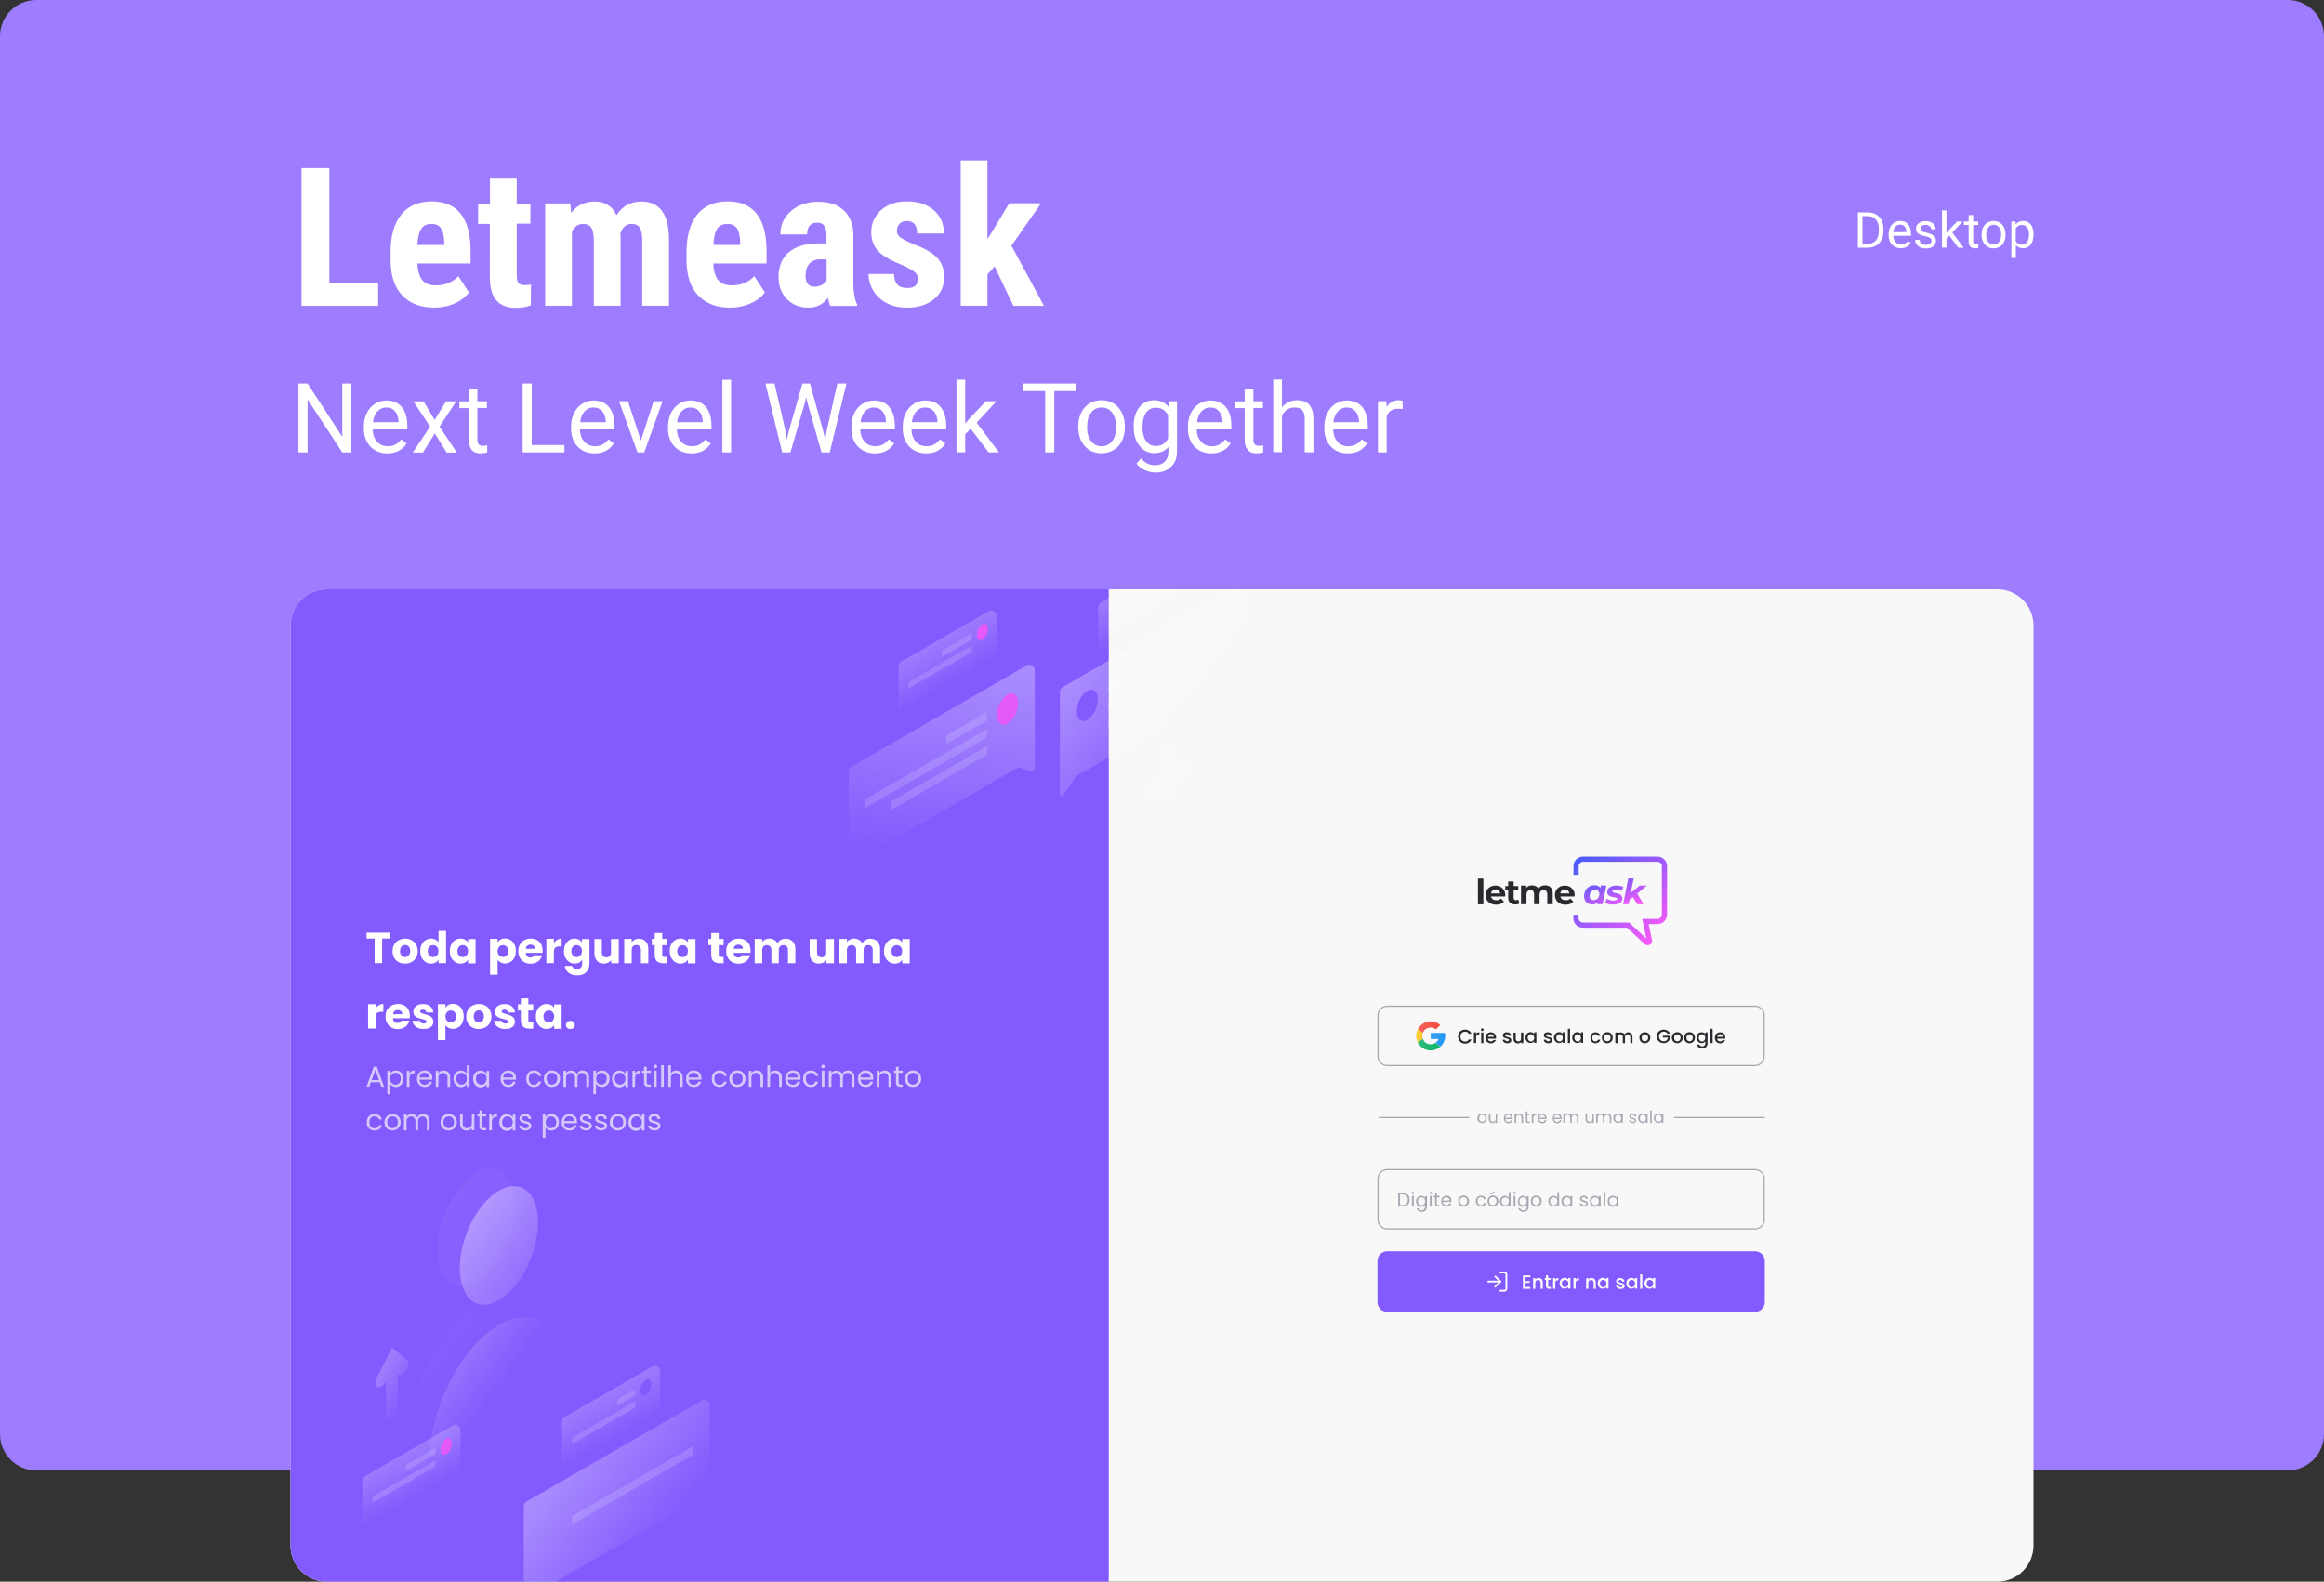 <?xml version="1.0" encoding="utf-8"?>
<!-- Generator: Adobe Illustrator 24.0.1, SVG Export Plug-In . SVG Version: 6.00 Build 0)  -->
<svg version="1.1" id="Layer_1" xmlns="http://www.w3.org/2000/svg" xmlns:xlink="http://www.w3.org/1999/xlink" x="0px" y="0px"
	 viewBox="0 0 1920 1306.9" style="enable-background:new 0 0 1920 1306.9;" xml:space="preserve">
<rect x="0" y="0" width="1920" height="1306.9" fill="#333333" stroke="none"/>
<style type="text/css">
	.st0{clip-path:url(#SVGID_2_);}
	.st1{fill:#9D7DFE;}
	.st2{clip-path:url(#SVGID_4_);fill:#FFFFFF;}
	.st3{clip-path:url(#SVGID_6_);fill:#FFFFFF;}
	.st4{clip-path:url(#SVGID_8_);fill:#FFFFFF;}
	.st5{clip-path:url(#SVGID_10_);}
	.st6{fill:#F8F8F8;}
	.st7{fill:#835AFD;}
	.st8{opacity:0.5;fill:url(#SVGID_11_);enable-background:new    ;}
	.st9{opacity:0.5;fill:url(#SVGID_12_);enable-background:new    ;}
	.st10{opacity:7.000000e-02;fill:url(#SVGID_13_);enable-background:new    ;}
	.st11{opacity:7.000000e-02;fill:url(#SVGID_14_);enable-background:new    ;}
	.st12{opacity:0.2;fill:url(#SVGID_15_);enable-background:new    ;}
	.st13{fill:#E559F9;}
	.st14{opacity:0.15;fill:#FEFEFE;enable-background:new    ;}
	.st15{opacity:0.2;fill:url(#SVGID_16_);enable-background:new    ;}
	.st16{opacity:0.3;fill:url(#SVGID_17_);enable-background:new    ;}
	.st17{opacity:0.2;fill:url(#SVGID_18_);enable-background:new    ;}
	.st18{opacity:0.2;fill:url(#SVGID_19_);enable-background:new    ;}
	.st19{opacity:0.2;fill:url(#SVGID_20_);enable-background:new    ;}
	.st20{opacity:0.3;fill:url(#SVGID_21_);enable-background:new    ;}
	.st21{opacity:0.3;fill:url(#SVGID_22_);enable-background:new    ;}
	.st22{opacity:0.2;fill:url(#SVGID_23_);enable-background:new    ;}
	.st23{fill:#FFFFFF;}
	.st24{opacity:0.7;fill:#F8F8F8;enable-background:new    ;}
	.st25{fill:none;stroke:#FAFAFA;stroke-width:1.5;stroke-linecap:round;stroke-linejoin:round;}
	.st26{fill:#FAFAFA;}
	.st27{fill:#A8A8B3;}
	.st28{fill:none;stroke:#A8A8B3;}
	.st29{fill:#F44336;}
	.st30{fill:#2196F3;}
	.st31{fill:#FFC107;}
	.st32{fill:#00B060;}
	.st33{opacity:0.1;enable-background:new    ;}
	.st34{fill:#E6E6E6;}
	.st35{opacity:0.2;fill:#FEFEFE;enable-background:new    ;}
	.st36{fill:url(#SVGID_24_);}
	.st37{fill:#29292E;}
	.st38{fill:url(#SVGID_25_);}
	.st39{fill:url(#SVGID_26_);}
	.st40{fill:url(#SVGID_27_);}
	.st41{fill:none;stroke:url(#SVGID_28_);stroke-width:4.301;}
</style>
<g>
	<g>
		<defs>
			<rect id="SVGID_1_" width="1920" height="1214.9"/>
		</defs>
		<clipPath id="SVGID_2_">
			<use xlink:href="#SVGID_1_"  style="overflow:visible;"/>
		</clipPath>
		<g class="st0">
			<path class="st1" d="M30,0h1860c16.6,0,30,13.4,30,30v1154.9c0,16.6-13.4,30-30,30H30c-16.6,0-30-13.4-30-30V30
				C0,13.4,13.4,0,30,0z"/>
		</g>
	</g>
	<g>
		<defs>
			<rect id="SVGID_3_" width="1920" height="1214.9"/>
		</defs>
		<clipPath id="SVGID_4_">
			<use xlink:href="#SVGID_3_"  style="overflow:visible;"/>
		</clipPath>
		<path class="st2" d="M272.1,233.6h40.3v19.1h-63.3V138.9h23L272.1,233.6L272.1,233.6z M358.8,254.2c-11.4,0-20.2-3.4-26.6-10.2
			s-9.5-16.5-9.5-29.1v-6.7c0-13.3,2.9-23.6,8.8-30.9c5.8-7.2,14.2-10.9,25.1-10.9c10.6,0,18.6,3.4,24,10.2s8.1,16.8,8.2,30.2v10.9
			h-44c0.3,6.3,1.7,10.8,4.1,13.8c2.4,2.9,6.2,4.3,11.3,4.3c7.4,0,13.6-2.5,18.5-7.6l8.7,13.4c-2.7,3.8-6.6,6.8-11.8,9.1
			C370.4,253.1,364.8,254.2,358.8,254.2z M344.8,202.4H367v-2c-0.1-5.1-0.9-8.9-2.5-11.5s-4.3-3.9-8.1-3.9s-6.7,1.4-8.4,4.1
			C346.2,191.8,345.2,196.3,344.8,202.4z M426.9,147.4v20.8h11.3v16.6h-11.3v42c0,3.3,0.4,5.6,1.3,6.9c0.9,1.3,2.7,1.9,5.3,1.9
			c2.1,0,3.9-0.2,5.2-0.5l-0.2,17.2c-3.8,1.4-7.8,2.1-12.2,2.1c-14.3,0-21.5-8.2-21.6-24.5V185H395v-16.6h9.8v-20.8h22.1V147.4z
			 M471.2,168.1l0.6,7.8c4.9-6.3,11.5-9.4,19.6-9.4c8.4,0,14.4,3.8,17.9,11.4c4.8-7.6,11.7-11.4,20.7-11.4
			c14.8,0,22.4,10.2,22.7,30.7v55.4h-22.1v-54c0-4.9-0.7-8.4-2-10.5c-1.4-2.1-3.6-3.1-6.9-3.1c-4.1,0-7.2,2.5-9.2,7.6l0.2,2.7v57.3
			h-22.1v-53.8c0-4.8-0.7-8.3-2-10.5s-3.6-3.3-7-3.3c-3.8,0-6.8,2.1-9.1,6.2v61.4h-22.1v-84.5H471.2z M603.3,254.2
			c-11.4,0-20.2-3.4-26.6-10.2s-9.5-16.5-9.5-29.1v-6.7c0-13.3,2.9-23.6,8.8-30.9c5.8-7.2,14.2-10.9,25.1-10.9
			c10.6,0,18.6,3.4,24,10.2s8.1,16.8,8.2,30.2v10.9h-44c0.3,6.3,1.7,10.8,4.1,13.8c2.4,2.9,6.2,4.3,11.3,4.3
			c7.4,0,13.6-2.5,18.5-7.6l8.7,13.4c-2.7,3.8-6.6,6.8-11.8,9.1C614.9,253.1,609.3,254.2,603.3,254.2z M589.4,202.4h22.1v-2
			c-0.1-5.1-0.9-8.9-2.5-11.5s-4.3-3.9-8.1-3.9c-3.9,0-6.7,1.4-8.4,4.1C590.7,191.8,589.7,196.3,589.4,202.4z M685.9,252.7
			c-0.6-1.3-1.3-3.5-1.9-6.6c-4,5.4-9.3,8.1-16.1,8.1c-7.1,0-13-2.3-17.7-7c-4.6-4.7-7-10.8-7-18.2c0-8.9,2.8-15.7,8.4-20.5
			c5.7-4.8,13.8-7.3,24.5-7.4h6.7v-6.8c0-3.8-0.7-6.5-2-8c-1.3-1.6-3.2-2.3-5.7-2.3c-5.5,0-8.3,3.2-8.3,9.7h-22.1
			c0-7.8,2.9-14.2,8.8-19.3c5.9-5.1,13.3-7.7,22.3-7.7c9.3,0,16.4,2.4,21.5,7.3c5.1,4.8,7.7,11.7,7.7,20.6v39.8
			c0.1,7.3,1.1,13,3.1,17.1v1.3h-22.2V252.7z M672.8,236.9c2.4,0,4.5-0.5,6.3-1.5c1.7-1,3-2.2,3.8-3.5v-17.6h-5.3
			c-3.8,0-6.7,1.2-8.9,3.6c-2.1,2.4-3.2,5.6-3.2,9.6C665.5,233.8,667.9,236.9,672.8,236.9z M758.4,230c0-1.9-0.9-3.6-2.7-5.2
			c-1.8-1.6-5.8-3.8-12-6.5c-9.1-3.7-15.4-7.5-18.8-11.5c-3.4-4-5.1-8.9-5.1-14.8c0-7.4,2.7-13.5,8-18.3c5.4-4.8,12.4-7.3,21.3-7.3
			c9.3,0,16.7,2.4,22.3,7.2s8.4,11.2,8.4,19.3h-22.1c0-6.9-2.9-10.3-8.6-10.3c-2.3,0-4.3,0.7-5.8,2.2s-2.3,3.5-2.3,6.1
			c0,1.9,0.8,3.5,2.5,5c1.7,1.4,5.6,3.4,11.8,6.1c9,3.3,15.4,7.1,19.1,11.2c3.8,4.1,5.6,9.3,5.6,15.9c0,7.6-2.8,13.6-8.5,18.2
			c-5.7,4.6-13.1,6.9-22.3,6.9c-6.2,0-11.7-1.2-16.4-3.6c-4.7-2.4-8.5-5.8-11.2-10.2c-2.7-4.3-4-9-4-14h21c0.1,3.9,1,6.7,2.7,8.7
			c1.7,1.9,4.5,2.9,8.4,2.9C755.5,238.1,758.4,235.4,758.4,230z M821.7,220.1l-5.9,6.6v25.9h-22.1v-120h22.1v64.8l2.7-4.1l15.3-25.3
			h26.3l-24.5,35l26.9,49.7h-25.3L821.7,220.1z"/>
	</g>
	<g>
		<defs>
			<rect id="SVGID_5_" width="1920" height="1214.9"/>
		</defs>
		<clipPath id="SVGID_6_">
			<use xlink:href="#SVGID_5_"  style="overflow:visible;"/>
		</clipPath>
		<path class="st3" d="M290.3,373.8h-7.5L254.1,330v43.8h-7.5v-56.9h7.5l28.7,44v-44h7.5L290.3,373.8L290.3,373.8z M320,374.6
			c-5.7,0-10.4-1.9-14-5.6c-3.6-3.8-5.4-8.8-5.4-15.1v-1.3c0-4.2,0.8-7.9,2.4-11.2c1.6-3.3,3.9-5.9,6.7-7.7c2.9-1.9,6-2.8,9.4-2.8
			c5.5,0,9.8,1.8,12.8,5.4s4.6,8.8,4.6,15.5v3h-28.6c0.1,4.2,1.3,7.5,3.6,10.1c2.3,2.6,5.3,3.8,8.9,3.8c2.6,0,4.7-0.5,6.5-1.6
			c1.8-1,3.3-2.4,4.6-4.1l4.4,3.4C332.4,371.9,327.1,374.6,320,374.6z M319.1,336.7c-2.9,0-5.4,1.1-7.3,3.2c-2,2.1-3.2,5.1-3.7,8.9
			h21.2v-0.5c-0.2-3.7-1.2-6.5-3-8.5C324.6,337.7,322.2,336.7,319.1,336.7z M359.1,347l9.4-15.4h8.4l-13.8,20.9l14.3,21.4H369
			l-9.8-15.8l-9.8,15.8H341l14.3-21.4l-13.8-20.9h8.4L359.1,347z M394.4,321.3v10.2h7.9v5.6h-7.9v26.2c0,1.7,0.4,3,1.1,3.8
			s1.9,1.3,3.6,1.3c0.8,0,2-0.2,3.4-0.5v5.9c-1.9,0.5-3.8,0.8-5.5,0.8c-3.2,0-5.7-1-7.3-2.9c-1.6-2-2.5-4.7-2.5-8.3v-26.2h-7.7v-5.6
			h7.7v-10.2L394.4,321.3L394.4,321.3z M439.3,367.7h27v6.1h-34.5v-56.9h7.5V367.7z M491.2,374.6c-5.7,0-10.4-1.9-14-5.6
			c-3.6-3.8-5.4-8.8-5.4-15.1v-1.3c0-4.2,0.8-7.9,2.4-11.2c1.6-3.3,3.9-5.9,6.7-7.7c2.9-1.9,6-2.8,9.4-2.8c5.5,0,9.8,1.8,12.8,5.4
			s4.6,8.8,4.6,15.5v3h-28.6c0.1,4.2,1.3,7.5,3.6,10.1c2.3,2.6,5.3,3.8,8.9,3.8c2.6,0,4.7-0.5,6.5-1.6c1.8-1,3.3-2.4,4.6-4.1
			l4.4,3.4C503.6,371.9,498.3,374.6,491.2,374.6z M490.3,336.7c-2.9,0-5.4,1.1-7.3,3.2c-2,2.1-3.2,5.1-3.7,8.9h21.2v-0.5
			c-0.2-3.7-1.2-6.5-3-8.5C495.7,337.7,493.3,336.7,490.3,336.7z M529.5,364l10.5-32.5h7.4l-15.2,42.3h-5.5l-15.3-42.3h7.4
			L529.5,364z M571.3,374.6c-5.7,0-10.4-1.9-14-5.6c-3.6-3.8-5.4-8.8-5.4-15.1v-1.3c0-4.2,0.8-7.9,2.4-11.2c1.6-3.3,3.9-5.9,6.7-7.7
			c2.9-1.9,6-2.8,9.4-2.8c5.5,0,9.8,1.8,12.8,5.4s4.6,8.8,4.6,15.5v3h-28.6c0.1,4.2,1.3,7.5,3.6,10.1s5.3,3.8,8.9,3.8
			c2.6,0,4.7-0.5,6.5-1.6c1.8-1,3.3-2.4,4.6-4.1l4.4,3.4C583.7,371.9,578.4,374.6,571.3,374.6z M570.4,336.7c-2.9,0-5.4,1.1-7.3,3.2
			c-2,2.1-3.2,5.1-3.7,8.9h21.2v-0.5c-0.2-3.7-1.2-6.5-3-8.5C575.8,337.7,573.4,336.7,570.4,336.7z M604,373.8h-7.2v-60h7.2V373.8z
			 M648.9,355.9l1.1,7.5l1.6-6.8l11.3-39.7h6.3l11,39.7l1.6,6.9l1.2-7.7l8.8-38.9h7.5l-13.8,56.9h-6.8L667,332.4l-1-4.4l-0.9,4.3
			L653,373.8h-6.8l-13.8-56.9h7.5L648.9,355.9z M722.8,374.6c-5.7,0-10.4-1.9-14-5.6c-3.6-3.8-5.4-8.8-5.4-15.1v-1.3
			c0-4.2,0.8-7.9,2.4-11.2c1.6-3.3,3.9-5.9,6.7-7.7c2.9-1.9,6-2.8,9.4-2.8c5.5,0,9.8,1.8,12.8,5.4s4.6,8.8,4.6,15.5v3h-28.6
			c0.1,4.2,1.3,7.5,3.6,10.1s5.3,3.8,8.9,3.8c2.6,0,4.7-0.5,6.5-1.6c1.8-1,3.3-2.4,4.6-4.1l4.4,3.4
			C735.2,371.9,729.9,374.6,722.8,374.6z M721.9,336.7c-2.9,0-5.4,1.1-7.3,3.2c-2,2.1-3.2,5.1-3.7,8.9H732v-0.5
			c-0.2-3.7-1.2-6.5-3-8.5C727.3,337.7,724.9,336.7,721.9,336.7z M765.2,374.6c-5.7,0-10.4-1.9-14-5.6c-3.6-3.8-5.4-8.8-5.4-15.1
			v-1.3c0-4.2,0.8-7.9,2.4-11.2c1.6-3.3,3.9-5.9,6.7-7.7c2.9-1.9,6-2.8,9.4-2.8c5.5,0,9.8,1.8,12.8,5.4s4.6,8.8,4.6,15.5v3H753
			c0.1,4.2,1.3,7.5,3.6,10.1s5.3,3.8,8.9,3.8c2.6,0,4.7-0.5,6.5-1.6c1.8-1,3.3-2.4,4.6-4.1l4.4,3.4
			C777.6,371.9,772.3,374.6,765.2,374.6z M764.3,336.7c-2.9,0-5.4,1.1-7.3,3.2c-2,2.1-3.2,5.1-3.7,8.9h21.2v-0.5
			c-0.2-3.7-1.2-6.5-3-8.5C769.7,337.7,767.3,336.7,764.3,336.7z M801.9,354.2l-4.5,4.7v14.8h-7.2v-60h7.2V350l3.9-4.6l13.2-13.9
			h8.8l-16.4,17.7l18.4,24.6h-8.5L801.9,354.2z M889.3,323.1H871v50.7h-7.5v-50.7h-18.2v-6.2h44V323.1z M890.8,352.3
			c0-4.1,0.8-7.9,2.4-11.2c1.6-3.3,3.9-5.9,6.8-7.7c2.9-1.8,6.2-2.7,10-2.7c5.8,0,10.4,2,13.9,6c3.6,4,5.4,9.3,5.4,15.9v0.5
			c0,4.1-0.8,7.8-2.4,11.1c-1.6,3.3-3.8,5.8-6.8,7.6c-2.9,1.8-6.3,2.7-10.1,2.7c-5.7,0-10.4-2-13.9-6s-5.3-9.3-5.3-15.8L890.8,352.3
			L890.8,352.3z M898.1,353.1c0,4.7,1.1,8.5,3.2,11.3c2.2,2.8,5.1,4.3,8.8,4.3s6.6-1.4,8.8-4.3s3.2-6.9,3.2-12.1
			c0-4.6-1.1-8.4-3.3-11.3s-5.1-4.3-8.8-4.3c-3.6,0-6.4,1.4-8.6,4.3C899.2,343.8,898.1,347.8,898.1,353.1z M936.6,352.3
			c0-6.6,1.5-11.8,4.6-15.7c3-3.9,7.1-5.9,12.1-5.9c5.2,0,9.2,1.8,12.1,5.5l0.4-4.7h6.6v41.3c0,5.5-1.6,9.8-4.9,12.9
			c-3.2,3.2-7.6,4.7-13,4.7c-3,0-6-0.7-8.9-2s-5.1-3.1-6.7-5.4l3.8-4.3c3.1,3.8,6.9,5.7,11.4,5.7c3.5,0,6.3-1,8.2-3c2-2,3-4.8,3-8.4
			v-3.6c-2.9,3.3-6.8,5-11.8,5c-4.9,0-9-2-12-6C938.2,364.6,936.6,359.2,936.6,352.3z M943.9,353.1c0,4.8,1,8.5,2.9,11.3
			c2,2.7,4.7,4.1,8.2,4.1c4.6,0,7.9-2.1,10-6.2V343c-2.2-4-5.5-6.1-10-6.1c-3.5,0-6.3,1.4-8.2,4.1S943.9,347.8,943.9,353.1z
			 M1000.8,374.6c-5.7,0-10.4-1.9-14-5.6c-3.6-3.8-5.4-8.8-5.4-15.1v-1.3c0-4.2,0.8-7.9,2.4-11.2c1.6-3.3,3.9-5.9,6.7-7.7
			c2.9-1.9,6-2.8,9.4-2.8c5.5,0,9.8,1.8,12.8,5.4c3.1,3.6,4.6,8.8,4.6,15.5v3h-28.6c0.1,4.2,1.3,7.5,3.6,10.1s5.3,3.8,8.9,3.8
			c2.5,0,4.7-0.5,6.5-1.6c1.8-1,3.3-2.4,4.6-4.1l4.4,3.4C1013.2,371.9,1007.9,374.6,1000.8,374.6z M999.9,336.7
			c-2.9,0-5.4,1.1-7.3,3.2c-2,2.1-3.2,5.1-3.7,8.9h21.2v-0.5c-0.2-3.7-1.2-6.5-3-8.5C1005.3,337.7,1002.9,336.7,999.9,336.7z
			 M1035.5,321.3v10.2h7.9v5.6h-7.9v26.2c0,1.7,0.3,3,1.1,3.8c0.7,0.8,1.9,1.3,3.6,1.3c0.8,0,2-0.2,3.4-0.5v5.9
			c-1.9,0.5-3.8,0.8-5.5,0.8c-3.2,0-5.7-1-7.3-2.9c-1.6-2-2.5-4.7-2.5-8.3v-26.2h-7.7v-5.6h7.7v-10.2L1035.5,321.3L1035.5,321.3z
			 M1059.1,336.6c3.2-3.9,7.4-5.9,12.5-5.9c8.9,0,13.4,5,13.5,15.1v27.9h-7.2v-28c0-3-0.7-5.3-2.1-6.8c-1.3-1.5-3.5-2.2-6.4-2.2
			c-2.3,0-4.4,0.6-6.2,1.9s-3.2,2.9-4.1,4.9v30.1h-7.2v-60h7.2L1059.1,336.6L1059.1,336.6z M1113.5,374.6c-5.7,0-10.4-1.9-14-5.6
			c-3.6-3.8-5.4-8.8-5.4-15.1v-1.3c0-4.2,0.8-7.9,2.4-11.2c1.6-3.3,3.9-5.9,6.7-7.7c2.9-1.9,6-2.8,9.4-2.8c5.5,0,9.8,1.8,12.8,5.4
			s4.6,8.8,4.6,15.5v3h-28.6c0.1,4.2,1.3,7.5,3.6,10.1c2.3,2.6,5.3,3.8,8.9,3.8c2.6,0,4.7-0.5,6.5-1.6c1.8-1,3.3-2.4,4.7-4.1
			l4.4,3.4C1125.9,371.9,1120.6,374.6,1113.5,374.6z M1112.6,336.7c-2.9,0-5.4,1.1-7.3,3.2c-2,2.1-3.2,5.1-3.7,8.9h21.2v-0.5
			c-0.2-3.7-1.2-6.5-3-8.5C1118,337.7,1115.6,336.7,1112.6,336.7z M1158.8,338c-1.1-0.2-2.3-0.3-3.6-0.3c-4.7,0-7.9,2-9.6,6.1v30
			h-7.2v-42.3h7l0.1,4.9c2.4-3.8,5.7-5.7,10.1-5.7c1.4,0,2.5,0.2,3.2,0.5V338z"/>
	</g>
	<g>
		<defs>
			<rect id="SVGID_7_" width="1920" height="1214.9"/>
		</defs>
		<clipPath id="SVGID_8_">
			<use xlink:href="#SVGID_7_"  style="overflow:visible;"/>
		</clipPath>
		<path class="st4" d="M1534.9,204.7v-29.2h8.3c2.5,0,4.8,0.6,6.7,1.7c2,1.1,3.5,2.7,4.5,4.8c1.1,2.1,1.6,4.5,1.6,7.1v1.9
			c0,2.8-0.5,5.2-1.6,7.2c-1.1,2.1-2.6,3.7-4.6,4.8s-4.3,1.7-6.9,1.7H1534.9z M1538.7,178.6v22.9h4.1c3,0,5.3-0.9,6.9-2.8
			c1.7-1.8,2.5-4.5,2.5-7.9v-1.7c0-3.3-0.8-5.9-2.4-7.7c-1.5-1.8-3.8-2.8-6.6-2.8H1538.7z M1570.3,205.1c-2.9,0-5.3-1-7.2-2.9
			c-1.8-1.9-2.8-4.5-2.8-7.8v-0.7c0-2.2,0.4-4.1,1.2-5.8c0.8-1.7,2-3,3.5-4s3.1-1.4,4.8-1.4c2.8,0,5,0.9,6.6,2.8
			c1.6,1.9,2.4,4.5,2.4,8v1.5h-14.7c0.1,2.1,0.7,3.9,1.9,5.2c1.2,1.3,2.7,2,4.6,2c1.3,0,2.4-0.3,3.3-0.8s1.7-1.2,2.4-2.1l2.3,1.8
			C1576.7,203.7,1573.9,205.1,1570.3,205.1z M1569.8,185.6c-1.5,0-2.8,0.5-3.8,1.6s-1.7,2.6-1.9,4.6h10.9v-0.3
			c-0.1-1.9-0.6-3.3-1.5-4.4C1572.6,186.2,1571.4,185.6,1569.8,185.6z M1595.7,198.9c0-1-0.4-1.8-1.1-2.3c-0.8-0.6-2.1-1-4-1.4
			s-3.4-0.9-4.5-1.4c-1.1-0.6-1.9-1.2-2.4-2s-0.8-1.7-0.8-2.8c0-1.8,0.7-3.3,2.2-4.5s3.4-1.8,5.8-1.8c2.5,0,4.5,0.6,6,1.9
			c1.5,1.3,2.3,2.9,2.3,4.9h-3.7c0-1-0.4-1.9-1.3-2.6c-0.9-0.7-1.9-1.1-3.2-1.1c-1.4,0-2.4,0.3-3.2,0.9c-0.8,0.6-1.1,1.4-1.1,2.3
			c0,0.9,0.3,1.6,1.1,2c0.7,0.5,2,0.9,3.8,1.3c1.9,0.4,3.4,0.9,4.5,1.5c1.2,0.6,2,1.3,2.5,2.1c0.6,0.8,0.8,1.8,0.8,3
			c0,1.9-0.8,3.5-2.3,4.7c-1.6,1.2-3.6,1.7-6,1.7c-1.7,0-3.3-0.3-4.6-0.9c-1.3-0.6-2.4-1.5-3.2-2.6c-0.7-1.1-1.1-2.3-1.1-3.6h3.7
			c0.1,1.2,0.6,2.2,1.5,3c0.9,0.7,2.2,1.1,3.7,1.1c1.4,0,2.5-0.3,3.4-0.8C1595.3,200.7,1595.7,199.9,1595.7,198.9z M1610.4,194.6
			l-2.3,2.4v7.6h-3.7v-30.8h3.7v18.7l2-2.4l6.8-7.1h4.5l-8.5,9.1l9.4,12.6h-4.4L1610.4,194.6z M1630.2,177.7v5.3h4.1v2.9h-4.1v13.5
			c0,0.9,0.2,1.5,0.5,2c0.4,0.4,1,0.6,1.9,0.6c0.4,0,1-0.1,1.8-0.2v3c-1,0.3-1.9,0.4-2.9,0.4c-1.7,0-2.9-0.5-3.8-1.5
			c-0.8-1-1.3-2.4-1.3-4.3v-13.5h-4V183h4v-5.3H1630.2z M1637.2,193.6c0-2.1,0.4-4,1.2-5.7c0.8-1.7,2-3,3.5-3.9s3.2-1.4,5.1-1.4
			c3,0,5.3,1,7.2,3.1c1.8,2,2.7,4.8,2.7,8.2v0.3c0,2.1-0.4,4-1.2,5.7c-0.8,1.7-2,3-3.5,3.9s-3.2,1.4-5.2,1.4c-2.9,0-5.3-1-7.2-3.1
			c-1.8-2-2.7-4.8-2.7-8.1L1637.2,193.6L1637.2,193.6z M1640.9,194.1c0,2.4,0.6,4.3,1.7,5.8s2.6,2.2,4.5,2.2s3.4-0.7,4.5-2.2
			s1.7-3.6,1.7-6.2c0-2.4-0.6-4.3-1.7-5.8s-2.6-2.2-4.5-2.2c-1.8,0-3.3,0.7-4.4,2.2C1641.5,189.3,1640.9,191.4,1640.9,194.1z
			 M1680,194.1c0,3.3-0.8,6-2.3,8s-3.6,3-6.1,3c-2.6,0-4.7-0.8-6.2-2.5v10.5h-3.7V183h3.4l0.2,2.4c1.5-1.9,3.6-2.8,6.3-2.8
			c2.6,0,4.7,1,6.2,3s2.3,4.7,2.3,8.2v0.3H1680z M1676.3,193.7c0-2.5-0.5-4.4-1.6-5.8c-1-1.4-2.5-2.1-4.3-2.1c-2.2,0-3.9,1-5.1,3
			v10.4c1.1,2,2.8,3,5.1,3c1.8,0,3.2-0.7,4.2-2.1C1675.8,198.5,1676.3,196.4,1676.3,193.7z"/>
	</g>
</g>
<g>
	<g>
		<g>
			<defs>
				<path id="SVGID_9_" d="M270,486.9h1380c16.6,0,30,13.4,30,30v760c0,16.6-13.4,30-30,30H270c-16.6,0-30-13.4-30-30v-760
					C240,500.3,253.4,486.9,270,486.9z"/>
			</defs>
			<clipPath id="SVGID_10_">
				<use xlink:href="#SVGID_9_"  style="overflow:visible;"/>
			</clipPath>
			<g class="st5">
				<path class="st6" d="M240,486.9h1440v820H240V486.9z"/>
				<path class="st7" d="M240,486.9h676v820H240V486.9z"/>
				
					<linearGradient id="SVGID_11_" gradientUnits="userSpaceOnUse" x1="293.288" y1="511.524" x2="410.04" y2="596.693" gradientTransform="matrix(1 0 0 1 0 556)">
					<stop  offset="0" style="stop-color:#FFFFFF"/>
					<stop  offset="1" style="stop-color:#FFFFFF;stop-opacity:0"/>
				</linearGradient>
				<path class="st8" d="M411.9,1094.9c28.7-16.8,52.5-1.1,56.7,35.1c0.7,6.3-4,14.5-9.8,17.9l-93.8,54.8c-5.8,3.4-10.6,0.6-9.8-6.5
					C359.4,1155.2,383.2,1111.6,411.9,1094.9z"/>
				
					<linearGradient id="SVGID_12_" gradientUnits="userSpaceOnUse" x1="352.816" y1="429.734" x2="469.567" y2="514.894" gradientTransform="matrix(1 0 0 1 0 556)">
					<stop  offset="0" style="stop-color:#FFFFFF"/>
					<stop  offset="1" style="stop-color:#FFFFFF;stop-opacity:0"/>
				</linearGradient>
				<path class="st9" d="M379.9,1047.9c0,25,14.4,36.8,32.3,26.4c17.8-10.4,32.3-39.1,32.3-64.1s-14.4-36.8-32.3-26.4
					S379.9,1022.9,379.9,1047.9z"/>
				
					<linearGradient id="SVGID_13_" gradientUnits="userSpaceOnUse" x1="274.807" y1="496.536" x2="391.558" y2="581.706" gradientTransform="matrix(1 0 0 1 0 556)">
					<stop  offset="0" style="stop-color:#FFFFFF"/>
					<stop  offset="1" style="stop-color:#FFFFFF;stop-opacity:0"/>
				</linearGradient>
				<path class="st10" d="M393.4,1079.9c28.7-16.8,52.5-1.1,56.7,35.1c0.7,6.3-4,14.5-9.8,17.9l-93.8,54.8
					c-5.8,3.4-10.6,0.6-9.8-6.5C340.9,1140.2,364.7,1096.7,393.4,1079.9z"/>
				
					<linearGradient id="SVGID_14_" gradientUnits="userSpaceOnUse" x1="334.336" y1="414.744" x2="451.087" y2="499.914" gradientTransform="matrix(1 0 0 1 0 556)">
					<stop  offset="0" style="stop-color:#FFFFFF"/>
					<stop  offset="1" style="stop-color:#FFFFFF;stop-opacity:0"/>
				</linearGradient>
				<path class="st11" d="M361.4,1032.9c0,25,14.4,36.8,32.3,26.4c17.8-10.4,32.3-39.1,32.3-64.1s-14.4-36.8-32.3-26.4
					S361.4,1007.9,361.4,1032.9z"/>
				
					<linearGradient id="SVGID_15_" gradientUnits="userSpaceOnUse" x1="329.341" y1="647.686" x2="347.669" y2="679.437" gradientTransform="matrix(1 0 0 1 0 556)">
					<stop  offset="0" style="stop-color:#FFFFFF"/>
					<stop  offset="1" style="stop-color:#FFFFFF;stop-opacity:0"/>
				</linearGradient>
				<path class="st12" d="M299.3,1223.6c0-1.6,0.9-3.1,2.2-3.9l72.3-41.7c3-1.7,6.7,0.4,6.7,3.9v34.5l-81.2,46.9V1223.6z"/>
				<path class="st13" d="M364,1197.9c0,3.5,2.1,5.1,4.6,3.7c2.6-1.5,4.6-5.5,4.6-9s-2.1-5.1-4.6-3.7
					C366,1190.4,364,1194.4,364,1197.9z"/>
				<path class="st14" d="M359.7,1196.4l-24.4,14.1v5.1l24.5-14.1L359.7,1196.4z"/>
				<path class="st14" d="M359.7,1206.6l-52,30v5.2l52-30V1206.6z"/>
				
					<linearGradient id="SVGID_16_" gradientUnits="userSpaceOnUse" x1="494.331" y1="598.812" x2="512.651" y2="630.562" gradientTransform="matrix(1 0 0 1 0 556)">
					<stop  offset="0" style="stop-color:#FFFFFF"/>
					<stop  offset="1" style="stop-color:#FFFFFF;stop-opacity:0"/>
				</linearGradient>
				<path class="st15" d="M464.3,1174.7c0-1.6,0.9-3.1,2.2-3.9l72.3-41.7c3-1.7,6.7,0.4,6.7,3.9v34.6l-81.2,46.9V1174.7z"/>
				<path class="st7" d="M529,1149c0,3.5,2.1,5.1,4.6,3.7c2.6-1.5,4.6-5.5,4.6-8.9c0-3.5-2.1-5.1-4.6-3.7
					C531,1141.5,529,1145.5,529,1149z"/>
				<path class="st14" d="M524.8,1147.7l-14.7,8.5v5.2l14.7-8.5V1147.7z"/>
				<path class="st14" d="M524.7,1157.9l-52,30v5.2l52-30V1157.9z"/>
				
					<linearGradient id="SVGID_17_" gradientUnits="userSpaceOnUse" x1="465.898" y1="654.37" x2="545.367" y2="716.591" gradientTransform="matrix(1 0 0 1 0 556)">
					<stop  offset="0" style="stop-color:#FFFFFF"/>
					<stop  offset="1" style="stop-color:#FFFFFF;stop-opacity:0"/>
				</linearGradient>
				<path class="st16" d="M432.7,1244.6c0-1.6,0.9-3.1,2.2-3.9l144.9-83.6c3-1.7,6.7,0.4,6.7,3.9v72.4l-140.3,81l-10.8,16.1
					c-0.8,1.2-2.7,0.6-2.7-0.8L432.7,1244.6z"/>
				<path class="st14" d="M472.3,1252.8l100.7-58.1v7l-100.7,58.1V1252.8z"/>
				
					<linearGradient id="SVGID_18_" gradientUnits="userSpaceOnUse" x1="314.894" y1="582.602" x2="338.076" y2="595.522" gradientTransform="matrix(1 0 0 1 0 556)">
					<stop  offset="0" style="stop-color:#FFFFFF"/>
					<stop  offset="1" style="stop-color:#FFFFFF;stop-opacity:0"/>
				</linearGradient>
				<path class="st17" d="M324,1113.4l-12.7,25c-1.7,3.4-1.5,6.9,0.6,7.7c2.1,0.8,5.2-1.3,6.9-4.8l0.1-0.3v27.7
					c0,3.2,2.2,4.4,4.9,2.9c2.7-1.6,4.9-5.4,4.9-8.6v-27.7l0.1,0.1c1.7,1.4,4.9,0,6.9-3.3c2.1-3.2,2.4-7,0.6-8.4L324,1113.4z"/>
				
					<linearGradient id="SVGID_19_" gradientUnits="userSpaceOnUse" x1="772.322" y1="-25.299" x2="790.651" y2="6.457" gradientTransform="matrix(1 0 0 1 0 556)">
					<stop  offset="0" style="stop-color:#FFFFFF"/>
					<stop  offset="1" style="stop-color:#FFFFFF;stop-opacity:0"/>
				</linearGradient>
				<path class="st18" d="M742.3,550.6c0-1.6,0.9-3.1,2.2-3.9l72.3-41.7c3-1.7,6.7,0.4,6.7,3.9v34.6l-81.2,46.9V550.6z"/>
				<path class="st13" d="M807,524.9c0,3.5,2.1,5.1,4.6,3.7c2.6-1.5,4.6-5.5,4.6-9s-2.1-5.1-4.6-3.7C809,517.4,807,521.4,807,524.9z
					"/>
				<path class="st14" d="M802.7,523.4l-24.4,14.1v5.1l24.5-14.1L802.7,523.4z"/>
				<path class="st14" d="M802.7,533.6l-52,30v5.2l52-30V533.6z"/>
				
					<linearGradient id="SVGID_20_" gradientUnits="userSpaceOnUse" x1="937.325" y1="-74.194" x2="955.645" y2="-42.453" gradientTransform="matrix(1 0 0 1 0 556)">
					<stop  offset="0" style="stop-color:#FFFFFF"/>
					<stop  offset="1" style="stop-color:#FFFFFF;stop-opacity:0"/>
				</linearGradient>
				<path class="st19" d="M907.3,501.7c0-1.6,0.9-3.1,2.2-3.9l72.3-41.7c3-1.7,6.7,0.4,6.7,3.9v34.6l-81.2,46.9V501.7z"/>
				<path class="st14" d="M967.8,474.7l-14.7,8.5v5.2l14.7-8.5V474.7z"/>
				<path class="st14" d="M967.7,484.9l-52,30v5.2l52-30V484.9z"/>
				
					<linearGradient id="SVGID_21_" gradientUnits="userSpaceOnUse" x1="788.927" y1="-7.422" x2="769.03" y2="153.962" gradientTransform="matrix(1 0 0 1 0 556)">
					<stop  offset="0" style="stop-color:#FFFFFF"/>
					<stop  offset="1" style="stop-color:#FFFFFF;stop-opacity:0"/>
				</linearGradient>
				<path class="st20" d="M854.9,553.7c0-3.5-3.7-5.6-6.7-3.9l-144.9,83.7c-1.4,0.8-2.2,2.3-2.2,3.9V715l140.3-81l11.6,3.8
					c1,0.3,2-0.4,2-1.4L854.9,553.7z"/>
				<path class="st13" d="M823.7,590.9c0,6.6,3.9,9.7,8.7,6.9s8.7-10.4,8.7-17s-3.9-9.7-8.7-6.9
					C827.6,576.7,823.7,584.3,823.7,590.9z"/>
				<path class="st14" d="M815.4,588.3l-33.7,19.5v7l33.7-19.5V588.3z"/>
				<path class="st14" d="M815.4,602.4l-100.7,58.1v7l100.7-58.1V602.4z"/>
				<path class="st14" d="M815.4,616.6L736.6,662v7l78.8-45.5L815.4,616.6L815.4,616.6z"/>
				
					<linearGradient id="SVGID_22_" gradientUnits="userSpaceOnUse" x1="908.879" y1="-18.607" x2="988.347" y2="43.615" gradientTransform="matrix(1 0 0 1 0 556)">
					<stop  offset="0" style="stop-color:#FFFFFF"/>
					<stop  offset="1" style="stop-color:#FFFFFF;stop-opacity:0"/>
				</linearGradient>
				<path class="st21" d="M875.7,571.6c0-1.6,0.9-3.1,2.2-3.9l144.9-83.6c3-1.7,6.7,0.4,6.7,3.9l-0.1,72.4l-140.3,81l-10.8,16.1
					c-0.8,1.2-2.7,0.6-2.7-0.8L875.7,571.6z"/>
				<path class="st7" d="M907,577.8c0,6.6-3.9,14.2-8.7,17s-8.7-0.3-8.7-6.9s3.9-14.2,8.7-17S907,571.2,907,577.8z"/>
				<path class="st14" d="M915.3,565.7l33.7-19.5v7l-33.7,19.5V565.7z"/>
				<path class="st14" d="M915.3,579.8l100.7-58.1v7l-100.7,58.1V579.8z"/>
				<path class="st14" d="M915.3,593.9l78.8-45.5v7l-78.8,45.5V593.9z"/>
				
					<linearGradient id="SVGID_23_" gradientUnits="userSpaceOnUse" x1="956.024" y1="80.734" x2="979.954" y2="99.619" gradientTransform="matrix(1 0 0 1 0 556)">
					<stop  offset="0" style="stop-color:#FFFFFF"/>
					<stop  offset="1" style="stop-color:#FFFFFF;stop-opacity:0"/>
				</linearGradient>
				<path class="st22" d="M965.5,618.9c-2.7,1.6-4.9,5.4-4.9,8.6v13.9l-9.2,5.3c-2.7,1.6-4.9,5.4-4.9,8.5c0,3.2,2.2,4.4,4.9,2.9
					l9.2-5.3v13.9c0,3.2,2.2,4.4,4.9,2.9c2.7-1.6,4.9-5.4,4.9-8.5v-13.9l9.2-5.3c2.7-1.6,4.9-5.4,4.9-8.5c0-3.2-2.2-4.4-4.9-2.9
					l-9.2,5.3v-13.9C970.5,618.6,968.3,617.3,965.5,618.9z"/>
				<path class="st23" d="M322.4,770.6v4.9h-6.7v20.3h-6.2v-20.3h-6.7v-4.9H322.4z M334.6,796.2c-2,0-3.7-0.4-5.3-1.3
					c-1.6-0.8-2.8-2-3.7-3.6c-0.9-1.6-1.3-3.4-1.3-5.5s0.5-3.9,1.4-5.4c0.9-1.6,2.2-2.8,3.7-3.6c1.6-0.8,3.4-1.3,5.3-1.3
					c2,0,3.7,0.4,5.3,1.3c1.6,0.8,2.8,2.1,3.7,3.6c0.9,1.6,1.4,3.4,1.4,5.4c0,2.1-0.5,3.9-1.4,5.5s-2.2,2.8-3.8,3.6
					C338.4,795.8,336.6,796.2,334.6,796.2z M334.6,790.8c1.2,0,2.2-0.4,3-1.3c0.8-0.9,1.3-2.1,1.3-3.7c0-1.6-0.4-2.8-1.2-3.7
					c-0.8-0.9-1.8-1.3-3-1.3s-2.2,0.4-3,1.3c-0.8,0.8-1.2,2.1-1.2,3.7c0,1.6,0.4,2.8,1.2,3.7S333.5,790.8,334.6,790.8z M347.2,785.8
					c0-2.1,0.4-3.9,1.2-5.4c0.8-1.6,1.9-2.8,3.2-3.6c1.3-0.8,2.8-1.3,4.5-1.3c1.3,0,2.5,0.3,3.6,0.8c1.1,0.6,2,1.3,2.6,2.2v-9.3h6.2
					v26.6h-6.2V793c-0.6,1-1.4,1.7-2.5,2.3s-2.3,0.9-3.7,0.9c-1.7,0-3.2-0.4-4.5-1.3c-1.3-0.9-2.4-2.1-3.2-3.6
					C347.6,789.7,347.2,787.9,347.2,785.8z M362.2,785.8c0-1.5-0.4-2.7-1.3-3.6c-0.8-0.9-1.9-1.3-3.1-1.3s-2.3,0.4-3.1,1.3
					c-0.8,0.9-1.3,2.1-1.3,3.6s0.4,2.8,1.3,3.7s1.9,1.3,3.1,1.3s2.3-0.4,3.1-1.3C361.8,788.6,362.2,787.4,362.2,785.8z M371.6,785.8
					c0-2.1,0.4-3.9,1.2-5.4c0.8-1.6,1.9-2.8,3.2-3.6c1.3-0.8,2.8-1.3,4.5-1.3c1.4,0,2.7,0.3,3.7,0.9c1.1,0.6,1.9,1.3,2.5,2.3v-2.8
					h6.2V796h-6.2v-3c-0.6,0.9-1.4,1.7-2.5,2.3s-2.3,0.9-3.7,0.9c-1.6,0-3.1-0.4-4.5-1.3c-1.3-0.9-2.4-2.1-3.2-3.6
					C372,789.7,371.6,787.9,371.6,785.8z M386.7,785.8c0-1.5-0.4-2.7-1.3-3.6c-0.8-0.9-1.9-1.3-3.1-1.3s-2.3,0.4-3.1,1.3
					c-0.8,0.9-1.3,2.1-1.3,3.6s0.4,2.8,1.3,3.7s1.9,1.3,3.1,1.3s2.3-0.4,3.1-1.3C386.2,788.6,386.7,787.4,386.7,785.8z M411.1,778.6
					c0.6-0.9,1.4-1.7,2.5-2.3s2.3-0.9,3.7-0.9c1.7,0,3.2,0.4,4.5,1.3c1.3,0.8,2.4,2,3.2,3.6c0.8,1.6,1.2,3.4,1.2,5.4
					c0,2.1-0.4,3.9-1.2,5.5c-0.8,1.6-1.8,2.8-3.2,3.6c-1.3,0.8-2.8,1.3-4.5,1.3c-1.4,0-2.6-0.3-3.7-0.9c-1.1-0.6-1.9-1.3-2.5-2.2
					v12.4h-6.2v-29.7h6.2V778.6z M419.9,785.8c0-1.5-0.4-2.7-1.3-3.6c-0.8-0.9-1.9-1.3-3.1-1.3s-2.3,0.4-3.1,1.3
					c-0.8,0.9-1.3,2.1-1.3,3.6s0.4,2.7,1.3,3.6c0.9,0.9,1.9,1.3,3.1,1.3s2.3-0.4,3.1-1.3C419.4,788.6,419.9,787.3,419.9,785.8z
					 M448.3,785.5c0,0.6,0,1.2-0.1,1.8h-13.9c0.1,1.2,0.5,2.2,1.2,2.9c0.7,0.6,1.6,1,2.6,1c1.5,0,2.6-0.6,3.2-1.9h6.6
					c-0.3,1.3-0.9,2.5-1.8,3.6s-2,1.9-3.3,2.5s-2.8,0.9-4.4,0.9c-2,0-3.7-0.4-5.3-1.3c-1.5-0.8-2.7-2-3.6-3.6s-1.3-3.4-1.3-5.5
					s0.4-3.9,1.3-5.5s2.1-2.8,3.6-3.6s3.3-1.3,5.3-1.3c1.9,0,3.7,0.4,5.2,1.2s2.7,2,3.5,3.5C447.9,781.7,448.3,783.5,448.3,785.5z
					 M442,783.9c0-1.1-0.4-1.9-1.1-2.5s-1.6-0.9-2.7-0.9c-1,0-1.9,0.3-2.6,0.9c-0.7,0.6-1.1,1.5-1.3,2.6L442,783.9L442,783.9z
					 M457.7,779.1c0.7-1.1,1.6-2,2.7-2.6s2.3-1,3.6-1v6.5h-1.7c-1.5,0-2.7,0.3-3.5,1c-0.8,0.6-1.2,1.8-1.2,3.5v9.3h-6.2v-20.1h6.2
					v3.4H457.7z M474.6,775.5c1.4,0,2.7,0.3,3.7,0.9c1.1,0.6,1.9,1.3,2.5,2.3v-2.8h6.2V796c0,1.8-0.4,3.5-1.1,5s-1.8,2.7-3.3,3.6
					c-1.5,0.9-3.3,1.3-5.6,1.3c-3,0-5.4-0.7-7.2-2.1c-1.8-1.4-2.9-3.3-3.2-5.7h6.1c0.2,0.8,0.6,1.4,1.4,1.8c0.7,0.5,1.6,0.7,2.7,0.7
					c1.3,0,2.3-0.4,3-1.1c0.8-0.7,1.2-1.9,1.2-3.5v-3c-0.6,0.9-1.4,1.7-2.5,2.3s-2.3,0.9-3.7,0.9c-1.7,0-3.2-0.4-4.5-1.3
					c-1.3-0.9-2.4-2.1-3.2-3.6c-0.8-1.6-1.2-3.4-1.2-5.5s0.4-3.9,1.2-5.4c0.8-1.6,1.9-2.8,3.2-3.6
					C471.4,775.9,472.9,775.5,474.6,775.5z M480.8,785.8c0-1.5-0.4-2.7-1.3-3.6c-0.8-0.9-1.9-1.3-3.1-1.3s-2.3,0.4-3.1,1.3
					c-0.8,0.9-1.3,2.1-1.3,3.6s0.4,2.8,1.3,3.7s1.9,1.3,3.1,1.3s2.3-0.4,3.1-1.3C480.3,788.6,480.8,787.4,480.8,785.8z M511.2,775.8
					v20.1H505v-2.7c-0.6,0.9-1.5,1.6-2.6,2.2c-1.1,0.5-2.2,0.8-3.5,0.8c-1.5,0-2.9-0.3-4.1-1s-2.1-1.7-2.7-3s-1-2.8-1-4.6v-11.7h6.1
					v10.9c0,1.3,0.3,2.4,1,3.1c0.7,0.7,1.6,1.1,2.8,1.1c1.2,0,2.1-0.4,2.8-1.1c0.7-0.7,1-1.8,1-3.1v-10.9L511.2,775.8L511.2,775.8z
					 M527.9,775.6c2.4,0,4.2,0.8,5.6,2.3c1.4,1.5,2.1,3.6,2.1,6.3v11.7h-6.1V785c0-1.3-0.3-2.4-1-3.1c-0.7-0.7-1.6-1.1-2.8-1.1
					s-2.1,0.4-2.8,1.1c-0.7,0.7-1,1.8-1,3.1v10.9h-6.2v-20.1h6.2v2.7c0.6-0.9,1.5-1.6,2.5-2.1C525.4,775.8,526.5,775.6,527.9,775.6z
					 M551.1,790.7v5.2H548c-2.2,0-4-0.5-5.2-1.6s-1.9-2.9-1.9-5.4v-8h-2.4v-5.1h2.4v-4.9h6.2v4.9h4v5.1h-4v8.1c0,0.6,0.1,1,0.4,1.3
					c0.3,0.3,0.8,0.4,1.4,0.4H551.1z M553.3,785.8c0-2.1,0.4-3.9,1.2-5.4c0.8-1.6,1.9-2.8,3.2-3.6s2.8-1.3,4.5-1.3
					c1.4,0,2.7,0.3,3.7,0.9c1.1,0.6,1.9,1.3,2.5,2.3v-2.8h6.2V796h-6.2v-3c-0.6,0.9-1.4,1.7-2.5,2.3s-2.3,0.9-3.7,0.9
					c-1.6,0-3.1-0.4-4.5-1.3c-1.3-0.9-2.4-2.1-3.2-3.6C553.7,789.7,553.3,787.9,553.3,785.8z M568.3,785.8c0-1.5-0.4-2.7-1.3-3.6
					c-0.8-0.9-1.9-1.3-3.1-1.3s-2.3,0.4-3.1,1.3c-0.8,0.9-1.3,2.1-1.3,3.6s0.4,2.8,1.3,3.7c0.9,0.9,1.9,1.3,3.1,1.3s2.3-0.4,3.1-1.3
					C567.9,788.6,568.3,787.4,568.3,785.8z M597.8,790.7v5.2h-3.1c-2.2,0-4-0.5-5.2-1.6s-1.9-2.9-1.9-5.4v-8h-2.4v-5.1h2.4v-4.9h6.2
					v4.9h4v5.1h-4v8.1c0,0.6,0.1,1,0.4,1.3c0.3,0.3,0.8,0.4,1.4,0.4H597.8z M620.1,785.5c0,0.6,0,1.2-0.1,1.8h-13.9
					c0.1,1.2,0.5,2.2,1.2,2.9c0.7,0.6,1.6,1,2.6,1c1.5,0,2.6-0.6,3.2-1.9h6.6c-0.3,1.3-0.9,2.5-1.8,3.6c-0.9,1.1-2,1.9-3.3,2.5
					s-2.8,0.9-4.4,0.9c-2,0-3.7-0.4-5.3-1.3c-1.5-0.8-2.7-2-3.6-3.6c-0.9-1.6-1.3-3.4-1.3-5.5s0.4-3.9,1.3-5.5
					c0.9-1.6,2.1-2.8,3.6-3.6s3.3-1.3,5.3-1.3c1.9,0,3.7,0.4,5.2,1.2s2.7,2,3.5,3.5C619.7,781.7,620.1,783.5,620.1,785.5z
					 M613.8,783.9c0-1.1-0.4-1.9-1.1-2.5c-0.7-0.6-1.6-0.9-2.7-0.9c-1,0-1.9,0.3-2.6,0.9c-0.7,0.6-1.1,1.5-1.3,2.6L613.8,783.9
					L613.8,783.9z M649,775.6c2.5,0,4.5,0.8,5.9,2.3c1.5,1.5,2.2,3.6,2.2,6.3v11.7H651V785c0-1.3-0.3-2.3-1-3s-1.6-1.1-2.8-1.1
					s-2.1,0.4-2.8,1.1c-0.7,0.7-1,1.7-1,3v10.9h-6.1V785c0-1.3-0.3-2.3-1-3s-1.6-1.1-2.8-1.1s-2.1,0.4-2.8,1.1c-0.7,0.7-1,1.7-1,3
					v10.9h-6.2v-20.1h6.2v2.5c0.6-0.8,1.4-1.5,2.4-2s2.1-0.8,3.4-0.8c1.5,0,2.9,0.3,4,1c1.2,0.6,2.1,1.6,2.8,2.8
					c0.7-1.1,1.6-2,2.8-2.7S647.6,775.6,649,775.6z M689,775.8v20.1h-6.2v-2.7c-0.6,0.9-1.5,1.6-2.6,2.2c-1.1,0.5-2.2,0.8-3.5,0.8
					c-1.5,0-2.9-0.3-4.1-1c-1.2-0.7-2.1-1.7-2.7-3c-0.6-1.3-1-2.8-1-4.6v-11.7h6.1v10.9c0,1.3,0.3,2.4,1,3.1
					c0.7,0.7,1.6,1.1,2.8,1.1s2.1-0.4,2.8-1.1c0.7-0.7,1-1.8,1-3.1v-10.9L689,775.8L689,775.8z M719,775.6c2.5,0,4.5,0.8,5.9,2.3
					c1.5,1.5,2.2,3.6,2.2,6.3v11.7H721V785c0-1.3-0.3-2.3-1-3s-1.6-1.1-2.8-1.1s-2.1,0.4-2.8,1.1c-0.7,0.7-1,1.7-1,3v10.9h-6.1V785
					c0-1.3-0.3-2.3-1-3s-1.6-1.1-2.8-1.1s-2.1,0.4-2.8,1.1c-0.7,0.7-1,1.7-1,3v10.9h-6.2v-20.1h6.2v2.5c0.6-0.8,1.4-1.5,2.4-2
					s2.1-0.8,3.4-0.8c1.5,0,2.9,0.3,4,1c1.2,0.6,2.1,1.6,2.8,2.8c0.7-1.1,1.6-2,2.8-2.7C716.3,775.9,717.6,775.6,719,775.6z
					 M730.3,785.8c0-2.1,0.4-3.9,1.2-5.4c0.8-1.6,1.9-2.8,3.2-3.6s2.8-1.3,4.5-1.3c1.4,0,2.7,0.3,3.7,0.9c1.1,0.6,1.9,1.3,2.5,2.3
					v-2.8h6.2V796h-6.2v-3c-0.6,0.9-1.4,1.7-2.5,2.3s-2.3,0.9-3.7,0.9c-1.6,0-3.1-0.4-4.5-1.3c-1.3-0.9-2.4-2.1-3.2-3.6
					C730.6,789.7,730.3,787.9,730.3,785.8z M745.3,785.8c0-1.5-0.4-2.7-1.3-3.6c-0.8-0.9-1.9-1.3-3.1-1.3c-1.2,0-2.3,0.4-3.1,1.3
					c-0.8,0.9-1.3,2.1-1.3,3.6s0.4,2.8,1.3,3.7c0.9,0.9,1.9,1.3,3.1,1.3c1.2,0,2.3-0.4,3.1-1.3C744.9,788.6,745.3,787.4,745.3,785.8
					z M310.4,833.1c0.7-1.1,1.6-2,2.7-2.6s2.3-1,3.6-1v6.5H315c-1.5,0-2.7,0.3-3.5,1c-0.8,0.6-1.2,1.8-1.2,3.5v9.3h-6.2v-20.1h6.2
					v3.4H310.4z M338.6,839.5c0,0.6,0,1.2-0.1,1.8h-13.9c0.1,1.2,0.5,2.2,1.2,2.9c0.7,0.6,1.6,1,2.6,1c1.5,0,2.6-0.6,3.2-1.9h6.6
					c-0.3,1.3-0.9,2.5-1.8,3.6s-2,1.9-3.3,2.5s-2.8,0.9-4.4,0.9c-2,0-3.7-0.4-5.3-1.3c-1.5-0.8-2.7-2-3.6-3.6s-1.3-3.4-1.3-5.5
					s0.4-3.9,1.3-5.5s2.1-2.8,3.6-3.6s3.3-1.3,5.3-1.3c1.9,0,3.7,0.4,5.2,1.2s2.7,2,3.5,3.5C338.1,835.7,338.6,837.5,338.6,839.5z
					 M332.3,837.9c0-1.1-0.4-1.9-1.1-2.5s-1.6-0.9-2.7-0.9c-1,0-1.9,0.3-2.6,0.9c-0.7,0.6-1.1,1.5-1.3,2.6L332.3,837.9L332.3,837.9z
					 M350,850.2c-1.8,0-3.3-0.3-4.7-0.9s-2.4-1.4-3.2-2.4c-0.8-1.1-1.2-2.2-1.3-3.5h6.1c0.1,0.7,0.4,1.3,1,1.7s1.3,0.6,2.1,0.6
					c0.8,0,1.4-0.1,1.8-0.4c0.4-0.3,0.6-0.7,0.6-1.2c0-0.6-0.3-1-0.9-1.3s-1.6-0.6-2.9-0.9c-1.4-0.3-2.6-0.7-3.6-1
					c-1-0.4-1.8-1-2.5-1.8s-1-1.9-1-3.3c0-1.2,0.3-2.2,0.9-3.1c0.6-1,1.6-1.7,2.8-2.3c1.2-0.6,2.7-0.8,4.4-0.8
					c2.5,0,4.5,0.6,5.9,1.9c1.5,1.2,2.3,2.9,2.5,5h-5.7c-0.1-0.7-0.4-1.2-0.9-1.7c-0.5-0.4-1.2-0.6-2-0.6c-0.7,0-1.3,0.1-1.7,0.4
					c-0.4,0.3-0.6,0.6-0.6,1.1c0,0.6,0.3,1,0.9,1.3s1.6,0.6,2.9,0.9c1.5,0.4,2.7,0.8,3.6,1.2s1.8,1,2.4,1.8c0.7,0.8,1.1,1.9,1.1,3.3
					c0,1.2-0.3,2.2-1,3.2c-0.6,0.9-1.6,1.6-2.8,2.2C353,849.9,351.6,850.2,350,850.2z M368,832.6c0.6-0.9,1.4-1.7,2.5-2.3
					s2.3-0.9,3.7-0.9c1.7,0,3.2,0.4,4.5,1.3c1.3,0.8,2.4,2,3.2,3.6c0.8,1.6,1.2,3.4,1.2,5.4c0,2.1-0.4,3.9-1.2,5.5
					c-0.8,1.6-1.8,2.8-3.2,3.6c-1.3,0.8-2.8,1.3-4.5,1.3c-1.4,0-2.6-0.3-3.7-0.9c-1.1-0.6-1.9-1.3-2.5-2.2v12.4h-6.2v-29.7h6.2
					V832.6z M376.8,839.8c0-1.5-0.4-2.7-1.3-3.6c-0.8-0.9-1.9-1.3-3.1-1.3s-2.3,0.4-3.1,1.3c-0.8,0.9-1.3,2.1-1.3,3.6
					s0.4,2.7,1.3,3.6c0.9,0.9,1.9,1.3,3.1,1.3s2.3-0.4,3.1-1.3C376.4,842.6,376.8,841.3,376.8,839.8z M395.5,850.2
					c-2,0-3.7-0.4-5.3-1.3c-1.6-0.8-2.8-2-3.7-3.6c-0.9-1.6-1.3-3.4-1.3-5.5s0.5-3.9,1.4-5.4c0.9-1.6,2.2-2.8,3.7-3.6
					c1.6-0.8,3.4-1.3,5.3-1.3c2,0,3.7,0.4,5.3,1.3c1.6,0.8,2.8,2.1,3.7,3.6c0.9,1.6,1.4,3.4,1.4,5.4c0,2.1-0.5,3.9-1.4,5.5
					s-2.2,2.8-3.8,3.6C399.2,849.8,397.4,850.2,395.5,850.2z M395.5,844.8c1.2,0,2.2-0.4,3-1.3c0.8-0.9,1.3-2.1,1.3-3.7
					c0-1.6-0.4-2.8-1.2-3.7c-0.8-0.9-1.8-1.3-3-1.3s-2.2,0.4-3,1.3c-0.8,0.8-1.2,2.1-1.2,3.7c0,1.6,0.4,2.8,1.2,3.7
					C393.3,844.4,394.3,844.8,395.5,844.8z M417.4,850.2c-1.8,0-3.3-0.3-4.7-0.9c-1.4-0.6-2.4-1.4-3.2-2.4c-0.8-1.1-1.2-2.2-1.3-3.5
					h6.1c0.1,0.7,0.4,1.3,1,1.7s1.3,0.6,2.1,0.6c0.8,0,1.4-0.1,1.8-0.4c0.4-0.3,0.6-0.7,0.6-1.2c0-0.6-0.3-1-0.9-1.3
					s-1.6-0.6-2.9-0.9c-1.4-0.3-2.6-0.7-3.6-1c-1-0.4-1.8-1-2.5-1.8s-1-1.9-1-3.3c0-1.2,0.3-2.2,0.9-3.1c0.6-1,1.6-1.7,2.8-2.3
					c1.2-0.6,2.7-0.8,4.4-0.8c2.5,0,4.5,0.6,5.9,1.9c1.5,1.2,2.3,2.9,2.5,5h-5.7c-0.1-0.7-0.4-1.2-0.9-1.7c-0.5-0.4-1.2-0.6-2-0.6
					c-0.7,0-1.3,0.1-1.7,0.4c-0.4,0.3-0.6,0.6-0.6,1.1c0,0.6,0.3,1,0.9,1.3s1.6,0.6,2.9,0.9c1.5,0.4,2.7,0.8,3.6,1.2s1.8,1,2.4,1.8
					c0.7,0.8,1.1,1.9,1.1,3.3c0,1.2-0.3,2.2-1,3.2c-0.6,0.9-1.6,1.6-2.8,2.2C420.5,849.9,419,850.2,417.4,850.2z M440.5,844.7v5.2
					h-3.1c-2.2,0-4-0.5-5.2-1.6s-1.9-2.9-1.9-5.4v-8h-2.4v-5.1h2.4v-4.9h6.2v4.9h4v5.1h-4v8.1c0,0.6,0.1,1,0.4,1.3s0.8,0.4,1.4,0.4
					H440.5z M442.7,839.8c0-2.1,0.4-3.9,1.2-5.4c0.8-1.6,1.9-2.8,3.2-3.6c1.3-0.8,2.8-1.3,4.5-1.3c1.4,0,2.7,0.3,3.7,0.9
					c1.1,0.6,1.9,1.3,2.5,2.3v-2.8h6.2V850h-6.2v-3c-0.6,0.9-1.4,1.7-2.5,2.3s-2.3,0.9-3.7,0.9c-1.6,0-3.1-0.4-4.5-1.3
					c-1.3-0.9-2.4-2.1-3.2-3.6C443.1,843.7,442.7,841.9,442.7,839.8z M457.8,839.8c0-1.5-0.4-2.7-1.3-3.6c-0.8-0.9-1.9-1.3-3.1-1.3
					s-2.3,0.4-3.1,1.3c-0.8,0.9-1.3,2.1-1.3,3.6s0.4,2.8,1.3,3.7s1.9,1.3,3.1,1.3s2.3-0.4,3.1-1.3
					C457.3,842.6,457.8,841.4,457.8,839.8z M471.3,850.2c-1.1,0-2-0.3-2.7-0.9c-0.7-0.6-1-1.4-1-2.4s0.3-1.8,1-2.4
					c0.7-0.6,1.6-1,2.7-1s1.9,0.3,2.6,1c0.7,0.6,1,1.5,1,2.4s-0.3,1.7-1,2.4C473.2,849.9,472.3,850.2,471.3,850.2z"/>
				<path class="st24" d="M313.7,894.2h-7.3l-1.3,3.7h-2.3l6-16.6h2.5l6,16.6H315L313.7,894.2z M313.1,892.4l-3-8.4l-3,8.4H313.1z
					 M322.2,887.2c0.4-0.8,1.1-1.4,1.9-1.9c0.9-0.5,1.9-0.8,3-0.8c1.2,0,2.2,0.3,3.2,0.8c1,0.6,1.7,1.4,2.3,2.4
					c0.5,1,0.8,2.2,0.8,3.5s-0.3,2.5-0.8,3.6c-0.5,1-1.3,1.8-2.3,2.4c-0.9,0.6-2,0.9-3.2,0.9c-1.1,0-2.1-0.3-3-0.8
					c-0.8-0.5-1.5-1.1-1.9-1.9v8.7H320v-19.4h2.2V887.2z M331.1,891.3c0-1-0.2-1.9-0.6-2.6c-0.4-0.7-0.9-1.3-1.6-1.7
					s-1.4-0.6-2.2-0.6c-0.8,0-1.5,0.2-2.2,0.6c-0.7,0.4-1.2,1-1.6,1.7s-0.6,1.6-0.6,2.6s0.2,1.9,0.6,2.6c0.4,0.7,1,1.3,1.6,1.7
					c0.7,0.4,1.4,0.6,2.2,0.6c0.8,0,1.6-0.2,2.2-0.6c0.7-0.4,1.2-1,1.6-1.7C330.9,893.1,331.1,892.3,331.1,891.3z M338.4,886.9
					c0.4-0.8,0.9-1.3,1.6-1.8c0.7-0.4,1.6-0.6,2.6-0.6v2.3H342c-2.4,0-3.7,1.3-3.7,4v7.2h-2.2v-13.2h2.2v2.1H338.4z M357.2,890.8
					c0,0.4,0,0.9-0.1,1.3h-10.5c0.1,1.3,0.5,2.3,1.3,3.1c0.8,0.7,1.8,1.1,3,1.1c0.9,0,1.7-0.2,2.4-0.7c0.6-0.4,1.1-1,1.3-1.8h2.4
					c-0.4,1.3-1.1,2.3-2.1,3.1c-1.1,0.8-2.4,1.2-3.9,1.2c-1.2,0-2.4-0.3-3.4-0.8c-1-0.6-1.7-1.4-2.3-2.4c-0.6-1-0.8-2.2-0.8-3.6
					c0-1.4,0.3-2.6,0.8-3.6s1.3-1.8,2.3-2.4c1-0.6,2.1-0.8,3.4-0.8c1.2,0,2.4,0.3,3.3,0.8c1,0.5,1.7,1.3,2.2,2.3
					C356.9,888.5,357.2,889.6,357.2,890.8z M354.9,890.3c0-0.8-0.2-1.5-0.6-2.1s-0.9-1.1-1.5-1.4c-0.6-0.3-1.3-0.5-2.1-0.5
					c-1.1,0-2,0.4-2.8,1.1c-0.8,0.7-1.2,1.7-1.3,2.9H354.9z M366.5,884.5c1.6,0,2.9,0.5,3.9,1.5s1.5,2.3,1.5,4.2v7.8h-2.2v-7.4
					c0-1.3-0.3-2.3-1-3s-1.6-1.1-2.7-1.1c-1.2,0-2.1,0.4-2.8,1.1c-0.7,0.7-1,1.8-1,3.1v7.3H360v-13.2h2.2v1.9c0.4-0.7,1-1.2,1.8-1.6
					C364.8,884.7,365.6,884.5,366.5,884.5z M374.6,891.3c0-1.3,0.3-2.5,0.8-3.5s1.3-1.8,2.2-2.4c1-0.6,2-0.8,3.2-0.8
					c1,0,2,0.2,2.9,0.7s1.6,1.1,2,1.9v-7h2.2V898h-2.2v-2.5c-0.4,0.8-1.1,1.4-1.9,1.9s-1.8,0.8-3,0.8s-2.2-0.3-3.2-0.9
					c-0.9-0.6-1.7-1.4-2.2-2.4C374.9,893.8,374.6,892.6,374.6,891.3z M385.7,891.3c0-1-0.2-1.9-0.6-2.6c-0.4-0.7-0.9-1.3-1.6-1.7
					s-1.4-0.6-2.2-0.6c-0.8,0-1.6,0.2-2.2,0.6c-0.7,0.4-1.2,1-1.6,1.7s-0.6,1.6-0.6,2.6s0.2,1.9,0.6,2.6c0.4,0.7,0.9,1.3,1.6,1.7
					s1.4,0.6,2.2,0.6c0.8,0,1.6-0.2,2.2-0.6c0.7-0.4,1.2-1,1.6-1.7C385.5,893.1,385.7,892.3,385.7,891.3z M390.8,891.3
					c0-1.3,0.3-2.5,0.8-3.5s1.3-1.8,2.2-2.4c1-0.6,2-0.8,3.2-0.8s2.2,0.3,3,0.8s1.5,1.1,1.9,1.9v-2.4h2.2v13.2H402v-2.4
					c-0.4,0.8-1.1,1.4-1.9,1.9s-1.8,0.8-3,0.8s-2.2-0.3-3.2-0.9c-0.9-0.6-1.7-1.4-2.2-2.4C391.1,893.8,390.8,892.6,390.8,891.3z
					 M402,891.3c0-1-0.2-1.9-0.6-2.6c-0.4-0.7-0.9-1.3-1.6-1.7s-1.4-0.6-2.2-0.6c-0.8,0-1.6,0.2-2.2,0.6c-0.7,0.4-1.2,1-1.6,1.7
					s-0.6,1.6-0.6,2.6s0.2,1.9,0.6,2.6c0.4,0.7,0.9,1.3,1.6,1.7s1.4,0.6,2.2,0.6c0.8,0,1.6-0.2,2.2-0.6c0.7-0.4,1.2-1,1.6-1.7
					C401.8,893.1,402,892.3,402,891.3z M426.3,890.8c0,0.4,0,0.9-0.1,1.3h-10.5c0.1,1.3,0.5,2.3,1.3,3.1c0.8,0.7,1.8,1.1,3,1.1
					c0.9,0,1.7-0.2,2.4-0.7c0.6-0.4,1.1-1,1.3-1.8h2.4c-0.4,1.3-1.1,2.3-2.1,3.1c-1.1,0.8-2.4,1.2-3.9,1.2c-1.2,0-2.4-0.3-3.4-0.8
					c-1-0.6-1.7-1.4-2.3-2.4c-0.6-1-0.8-2.2-0.8-3.6c0-1.4,0.3-2.6,0.8-3.6s1.3-1.8,2.3-2.4c1-0.6,2.1-0.8,3.4-0.8
					c1.2,0,2.4,0.3,3.3,0.8c1,0.5,1.7,1.3,2.2,2.3C426,888.5,426.3,889.6,426.3,890.8z M424,890.3c0-0.8-0.2-1.5-0.6-2.1
					s-0.9-1.1-1.5-1.4c-0.6-0.3-1.3-0.5-2.1-0.5c-1.1,0-2,0.4-2.8,1.1c-0.8,0.7-1.2,1.7-1.3,2.9H424z M434.7,891.3
					c0-1.4,0.3-2.5,0.8-3.6c0.5-1,1.3-1.8,2.3-2.4c1-0.6,2.1-0.8,3.3-0.8c1.6,0,2.9,0.4,4,1.2s1.8,1.9,2.1,3.3h-2.4
					c-0.2-0.8-0.7-1.4-1.3-1.9c-0.6-0.5-1.4-0.7-2.4-0.7c-1.2,0-2.3,0.4-3,1.3c-0.8,0.8-1.2,2-1.2,3.6s0.4,2.8,1.2,3.7
					c0.8,0.9,1.8,1.3,3,1.3c1,0,1.8-0.2,2.4-0.7c0.6-0.4,1.1-1.1,1.3-1.9h2.4c-0.4,1.3-1.1,2.4-2.1,3.2c-1.1,0.8-2.4,1.2-4,1.2
					c-1.2,0-2.4-0.3-3.3-0.8c-1-0.6-1.7-1.4-2.3-2.4S434.7,892.7,434.7,891.3z M455.9,898.1c-1.2,0-2.4-0.3-3.4-0.8
					c-1-0.6-1.8-1.4-2.4-2.4s-0.8-2.2-0.8-3.6c0-1.3,0.3-2.5,0.9-3.6c0.6-1,1.4-1.8,2.4-2.4c1-0.6,2.1-0.8,3.4-0.8
					c1.2,0,2.4,0.3,3.4,0.8c1,0.6,1.8,1.3,2.4,2.4c0.6,1,0.9,2.2,0.9,3.6c0,1.4-0.3,2.6-0.9,3.6s-1.4,1.8-2.4,2.4
					C458.2,897.8,457.1,898.1,455.9,898.1z M455.9,896.2c0.8,0,1.5-0.2,2.2-0.6c0.7-0.4,1.2-0.9,1.7-1.7c0.4-0.7,0.6-1.6,0.6-2.7
					c0-1.1-0.2-2-0.6-2.7s-1-1.3-1.6-1.6c-0.7-0.4-1.4-0.5-2.2-0.5c-0.8,0-1.5,0.2-2.2,0.5s-1.2,0.9-1.6,1.6
					c-0.4,0.7-0.6,1.6-0.6,2.7c0,1.1,0.2,2,0.6,2.7s0.9,1.3,1.6,1.7C454.4,896,455.1,896.2,455.9,896.2z M481.3,884.5
					c1,0,1.9,0.2,2.7,0.7c0.8,0.4,1.4,1,1.9,1.9c0.5,0.8,0.7,1.9,0.7,3.1v7.8h-2.2v-7.4c0-1.3-0.3-2.3-1-3c-0.6-0.7-1.5-1.1-2.6-1.1
					s-2,0.4-2.7,1.1c-0.7,0.7-1,1.8-1,3.1v7.3H475v-7.4c0-1.3-0.3-2.3-1-3c-0.6-0.7-1.5-1.1-2.6-1.1s-2,0.4-2.7,1.1
					c-0.7,0.7-1,1.8-1,3.1v7.3h-2.2v-13.2h2.2v1.9c0.4-0.7,1-1.2,1.7-1.6c0.7-0.4,1.5-0.5,2.4-0.5c1.1,0,2.1,0.3,2.9,0.7
					c0.8,0.5,1.5,1.2,1.9,2.2c0.4-0.9,1-1.6,1.8-2.2C479.3,884.7,480.2,884.5,481.3,884.5z M492.4,887.2c0.4-0.8,1.1-1.4,1.9-1.9
					c0.9-0.5,1.9-0.8,3-0.8c1.2,0,2.2,0.3,3.2,0.8c1,0.6,1.7,1.4,2.3,2.4c0.5,1,0.8,2.2,0.8,3.5s-0.3,2.5-0.8,3.6
					c-0.5,1-1.3,1.8-2.3,2.4c-0.9,0.6-2,0.9-3.2,0.9c-1.1,0-2.1-0.3-3-0.8c-0.8-0.5-1.5-1.1-1.9-1.9v8.7h-2.2v-19.4h2.2V887.2z
					 M501.3,891.3c0-1-0.2-1.9-0.6-2.6c-0.4-0.7-0.9-1.3-1.6-1.7s-1.4-0.6-2.2-0.6c-0.8,0-1.5,0.2-2.2,0.6c-0.7,0.4-1.2,1-1.6,1.7
					s-0.6,1.6-0.6,2.6s0.2,1.9,0.6,2.6c0.4,0.7,1,1.3,1.6,1.7c0.7,0.4,1.4,0.6,2.2,0.6c0.8,0,1.6-0.2,2.2-0.6c0.7-0.4,1.2-1,1.6-1.7
					C501.1,893.1,501.3,892.3,501.3,891.3z M505.6,891.3c0-1.3,0.3-2.5,0.8-3.5s1.3-1.8,2.2-2.4c1-0.6,2-0.8,3.2-0.8
					c1.2,0,2.2,0.3,3,0.8c0.8,0.5,1.5,1.1,1.9,1.9v-2.4h2.2v13.2h-2.2v-2.4c-0.4,0.8-1.1,1.4-1.9,1.9c-0.8,0.5-1.8,0.8-3,0.8
					s-2.2-0.3-3.2-0.9c-0.9-0.6-1.7-1.4-2.2-2.4C505.9,893.8,505.6,892.6,505.6,891.3z M516.7,891.3c0-1-0.2-1.9-0.6-2.6
					c-0.4-0.7-0.9-1.3-1.6-1.7c-0.7-0.4-1.4-0.6-2.2-0.6s-1.6,0.2-2.2,0.6c-0.7,0.4-1.2,1-1.6,1.7s-0.6,1.6-0.6,2.6s0.2,1.9,0.6,2.6
					c0.4,0.7,0.9,1.3,1.6,1.7s1.4,0.6,2.2,0.6c0.8,0,1.6-0.2,2.2-0.6c0.7-0.4,1.2-1,1.6-1.7C516.5,893.1,516.7,892.3,516.7,891.3z
					 M524.8,886.9c0.4-0.8,0.9-1.3,1.6-1.8c0.7-0.4,1.6-0.6,2.6-0.6v2.3h-0.6c-2.4,0-3.7,1.3-3.7,4v7.2h-2.2v-13.2h2.2v2.1H524.8z
					 M534.3,886.5v7.8c0,0.6,0.1,1.1,0.4,1.4c0.3,0.3,0.7,0.4,1.4,0.4h1.6v1.8h-2c-1.2,0-2.1-0.3-2.7-0.8c-0.6-0.6-0.9-1.5-0.9-2.8
					v-7.8h-1.7v-1.8h1.7v-3.3h2.2v3.3h3.4v1.8L534.3,886.5L534.3,886.5z M541.5,882.6c-0.4,0-0.8-0.1-1.1-0.4
					c-0.3-0.3-0.4-0.6-0.4-1.1c0-0.4,0.1-0.8,0.4-1c0.3-0.3,0.6-0.4,1.1-0.4c0.4,0,0.7,0.1,1,0.4c0.3,0.3,0.4,0.6,0.4,1
					s-0.1,0.8-0.4,1.1C542.2,882.5,541.9,882.6,541.5,882.6z M542.5,884.7v13.2h-2.2v-13.2H542.5z M548.4,880.1v17.8h-2.2v-17.8
					H548.4z M558.7,884.5c1,0,1.9,0.2,2.7,0.7c0.8,0.4,1.4,1,1.9,1.9c0.5,0.8,0.7,1.9,0.7,3.1v7.8h-2.2v-7.4c0-1.3-0.3-2.3-1-3
					s-1.6-1.1-2.7-1.1c-1.2,0-2.1,0.4-2.8,1.1c-0.7,0.7-1,1.8-1,3.1v7.3h-2.2v-17.8h2.2v6.5c0.4-0.7,1-1.2,1.8-1.6
					S557.7,884.5,558.7,884.5z M579.5,890.8c0,0.4,0,0.9-0.1,1.3h-10.5c0.1,1.3,0.5,2.3,1.3,3.1c0.8,0.7,1.8,1.1,3,1.1
					c0.9,0,1.7-0.2,2.4-0.7c0.6-0.4,1.1-1,1.3-1.8h2.4c-0.4,1.3-1.1,2.3-2.1,3.1c-1.1,0.8-2.4,1.2-3.9,1.2c-1.2,0-2.4-0.3-3.4-0.8
					c-1-0.6-1.7-1.4-2.3-2.4s-0.8-2.2-0.8-3.6c0-1.4,0.3-2.6,0.8-3.6s1.3-1.8,2.3-2.4c1-0.6,2.1-0.8,3.4-0.8c1.2,0,2.4,0.3,3.3,0.8
					c1,0.5,1.7,1.3,2.2,2.3C579.2,888.5,579.5,889.6,579.5,890.8z M577.2,890.3c0-0.8-0.2-1.5-0.6-2.1c-0.4-0.6-0.9-1.1-1.5-1.4
					c-0.6-0.3-1.3-0.5-2.1-0.5c-1.1,0-2,0.4-2.8,1.1c-0.8,0.7-1.2,1.7-1.3,2.9H577.2z M588,891.3c0-1.4,0.3-2.5,0.8-3.6
					c0.5-1,1.3-1.8,2.3-2.4c1-0.6,2.1-0.8,3.3-0.8c1.6,0,2.9,0.4,4,1.2s1.8,1.9,2.1,3.3h-2.4c-0.2-0.8-0.7-1.4-1.3-1.9
					s-1.4-0.7-2.4-0.7c-1.2,0-2.3,0.4-3,1.3c-0.8,0.8-1.2,2-1.2,3.6s0.4,2.8,1.2,3.7s1.8,1.3,3,1.3c1,0,1.8-0.2,2.4-0.7
					c0.6-0.4,1.1-1.1,1.3-1.9h2.4c-0.4,1.3-1.1,2.4-2.1,3.2c-1.1,0.8-2.4,1.2-4,1.2c-1.2,0-2.4-0.3-3.3-0.8c-1-0.6-1.7-1.4-2.3-2.4
					S588,892.7,588,891.3z M609.1,898.1c-1.2,0-2.4-0.3-3.4-0.8c-1-0.6-1.8-1.4-2.4-2.4c-0.6-1-0.8-2.2-0.8-3.6
					c0-1.3,0.3-2.5,0.9-3.6c0.6-1,1.4-1.8,2.4-2.4c1-0.6,2.1-0.8,3.4-0.8s2.4,0.3,3.4,0.8c1,0.6,1.8,1.3,2.4,2.4
					c0.6,1,0.9,2.2,0.9,3.6c0,1.4-0.3,2.6-0.9,3.6c-0.6,1-1.4,1.8-2.4,2.4C611.5,897.8,610.3,898.1,609.1,898.1z M609.1,896.2
					c0.8,0,1.5-0.2,2.2-0.6c0.7-0.4,1.2-0.9,1.7-1.7c0.4-0.7,0.6-1.6,0.6-2.7c0-1.1-0.2-2-0.6-2.7c-0.4-0.7-1-1.3-1.6-1.6
					c-0.7-0.4-1.4-0.5-2.2-0.5s-1.5,0.2-2.2,0.5s-1.2,0.9-1.6,1.6c-0.4,0.7-0.6,1.6-0.6,2.7c0,1.1,0.2,2,0.6,2.7
					c0.4,0.7,0.9,1.3,1.6,1.7C607.6,896,608.3,896.2,609.1,896.2z M625.1,884.5c1.6,0,2.9,0.5,3.9,1.5s1.5,2.3,1.5,4.2v7.8h-2.2
					v-7.4c0-1.3-0.3-2.3-1-3s-1.6-1.1-2.7-1.1c-1.2,0-2.1,0.4-2.8,1.1c-0.7,0.7-1,1.8-1,3.1v7.3h-2.2v-13.2h2.2v1.9
					c0.4-0.7,1-1.2,1.8-1.6C623.4,884.7,624.2,884.5,625.1,884.5z M640.6,884.5c1,0,1.9,0.2,2.7,0.7c0.8,0.4,1.4,1,1.9,1.9
					c0.5,0.8,0.7,1.9,0.7,3.1v7.8h-2.2v-7.4c0-1.3-0.3-2.3-1-3s-1.6-1.1-2.7-1.1c-1.2,0-2.1,0.4-2.8,1.1c-0.7,0.7-1,1.8-1,3.1v7.3
					H634v-17.8h2.2v6.5c0.4-0.7,1-1.2,1.8-1.6S639.6,884.5,640.6,884.5z M661.4,890.8c0,0.4,0,0.9-0.1,1.3h-10.5
					c0.1,1.3,0.5,2.3,1.3,3.1c0.8,0.7,1.8,1.1,3,1.1c0.9,0,1.7-0.2,2.4-0.7c0.6-0.4,1.1-1,1.3-1.8h2.4c-0.4,1.3-1.1,2.3-2.1,3.1
					c-1.1,0.8-2.4,1.2-3.9,1.2c-1.2,0-2.4-0.3-3.4-0.8c-1-0.6-1.7-1.4-2.3-2.4s-0.8-2.2-0.8-3.6c0-1.4,0.3-2.6,0.8-3.6
					s1.3-1.8,2.3-2.4c1-0.6,2.1-0.8,3.4-0.8c1.2,0,2.4,0.3,3.3,0.8c1,0.5,1.7,1.3,2.2,2.3C661.1,888.5,661.4,889.6,661.4,890.8z
					 M659.2,890.3c0-0.8-0.2-1.5-0.6-2.1c-0.4-0.6-0.9-1.1-1.5-1.4c-0.6-0.3-1.3-0.5-2.1-0.5c-1.1,0-2,0.4-2.8,1.1
					c-0.8,0.7-1.2,1.7-1.3,2.9H659.2z M663.5,891.3c0-1.4,0.3-2.5,0.8-3.6c0.5-1,1.3-1.8,2.3-2.4c1-0.6,2.1-0.8,3.3-0.8
					c1.6,0,2.9,0.4,4,1.2s1.8,1.9,2.1,3.3h-2.4c-0.2-0.8-0.7-1.4-1.3-1.9s-1.4-0.7-2.4-0.7c-1.2,0-2.3,0.4-3,1.3
					c-0.8,0.8-1.2,2-1.2,3.6s0.4,2.8,1.2,3.7s1.8,1.3,3,1.3c1,0,1.8-0.2,2.4-0.7c0.6-0.4,1.1-1.1,1.3-1.9h2.4
					c-0.4,1.3-1.1,2.4-2.1,3.2c-1.1,0.8-2.4,1.2-4,1.2c-1.2,0-2.4-0.3-3.3-0.8c-1-0.6-1.7-1.4-2.3-2.4
					C663.7,893.9,663.5,892.7,663.5,891.3z M680,882.6c-0.4,0-0.8-0.1-1.1-0.4c-0.3-0.3-0.4-0.6-0.4-1.1c0-0.4,0.1-0.8,0.4-1
					c0.3-0.3,0.6-0.4,1.1-0.4c0.4,0,0.7,0.1,1,0.4c0.3,0.3,0.4,0.6,0.4,1s-0.1,0.8-0.4,1.1C680.7,882.5,680.4,882.6,680,882.6z
					 M681.1,884.7v13.2h-2.2v-13.2H681.1z M700.6,884.5c1,0,1.9,0.2,2.7,0.7c0.8,0.4,1.4,1,1.9,1.9c0.5,0.8,0.7,1.9,0.7,3.1v7.8
					h-2.2v-7.4c0-1.3-0.3-2.3-1-3c-0.6-0.7-1.5-1.1-2.6-1.1s-2,0.4-2.7,1.1c-0.7,0.7-1,1.8-1,3.1v7.3h-2.2v-7.4c0-1.3-0.3-2.3-1-3
					c-0.6-0.7-1.5-1.1-2.6-1.1s-2,0.4-2.7,1.1c-0.7,0.7-1,1.8-1,3.1v7.3h-2.2v-13.2h2.2v1.9c0.4-0.7,1-1.2,1.7-1.6
					c0.7-0.4,1.5-0.5,2.4-0.5c1.1,0,2.1,0.3,2.9,0.7c0.8,0.5,1.5,1.2,1.9,2.2c0.4-0.9,1-1.6,1.8-2.2
					C698.6,884.7,699.6,884.5,700.6,884.5z M721.5,890.8c0,0.4,0,0.9-0.1,1.3h-10.5c0.1,1.3,0.5,2.3,1.3,3.1c0.8,0.7,1.8,1.1,3,1.1
					c0.9,0,1.7-0.2,2.4-0.7c0.6-0.4,1.1-1,1.3-1.8h2.4c-0.4,1.3-1.1,2.3-2.1,3.1c-1.1,0.8-2.4,1.2-3.9,1.2c-1.2,0-2.4-0.3-3.4-0.8
					c-1-0.6-1.7-1.4-2.3-2.4s-0.8-2.2-0.8-3.6c0-1.4,0.3-2.6,0.8-3.6s1.3-1.8,2.3-2.4c1-0.6,2.1-0.8,3.4-0.8c1.2,0,2.4,0.3,3.3,0.8
					c1,0.5,1.7,1.3,2.2,2.3C721.2,888.5,721.5,889.6,721.5,890.8z M719.2,890.3c0-0.8-0.2-1.5-0.6-2.1c-0.4-0.6-0.9-1.1-1.5-1.4
					c-0.6-0.3-1.3-0.5-2.1-0.5c-1.1,0-2,0.4-2.8,1.1c-0.8,0.7-1.2,1.7-1.3,2.9H719.2z M730.8,884.5c1.6,0,2.9,0.5,3.9,1.5
					s1.5,2.3,1.5,4.2v7.8H734v-7.4c0-1.3-0.3-2.3-1-3s-1.6-1.1-2.7-1.1c-1.2,0-2.1,0.4-2.8,1.1c-0.7,0.7-1,1.8-1,3.1v7.3h-2.2v-13.2
					h2.2v1.9c0.4-0.7,1-1.2,1.8-1.6S729.9,884.5,730.8,884.5z M742.4,886.5v7.8c0,0.6,0.1,1.1,0.4,1.4c0.3,0.3,0.7,0.4,1.4,0.4h1.6
					v1.8h-2c-1.2,0-2.1-0.3-2.7-0.8c-0.6-0.6-0.9-1.5-0.9-2.8v-7.8h-1.7v-1.8h1.7v-3.3h2.2v3.3h3.4v1.8L742.4,886.5L742.4,886.5z
					 M754.2,898.1c-1.2,0-2.4-0.3-3.4-0.8c-1-0.6-1.8-1.4-2.4-2.4c-0.6-1-0.8-2.2-0.8-3.6c0-1.3,0.3-2.5,0.9-3.6
					c0.6-1,1.4-1.8,2.4-2.4c1-0.6,2.1-0.8,3.4-0.8s2.4,0.3,3.4,0.8c1,0.6,1.8,1.3,2.4,2.4c0.6,1,0.9,2.2,0.9,3.6
					c0,1.4-0.3,2.6-0.9,3.6c-0.6,1-1.4,1.8-2.4,2.4C756.6,897.8,755.5,898.1,754.2,898.1z M754.2,896.2c0.8,0,1.5-0.2,2.2-0.6
					c0.7-0.4,1.2-0.9,1.7-1.7c0.4-0.7,0.6-1.6,0.6-2.7c0-1.1-0.2-2-0.6-2.7c-0.4-0.7-1-1.3-1.6-1.6c-0.7-0.4-1.4-0.5-2.2-0.5
					s-1.5,0.2-2.2,0.5s-1.2,0.9-1.6,1.6c-0.4,0.7-0.6,1.6-0.6,2.7c0,1.1,0.2,2,0.6,2.7c0.4,0.7,0.9,1.3,1.6,1.7
					C752.7,896,753.4,896.2,754.2,896.2z M303,927.3c0-1.4,0.3-2.5,0.8-3.6c0.5-1,1.3-1.8,2.3-2.4c1-0.6,2.1-0.8,3.3-0.8
					c1.6,0,2.9,0.4,4,1.2s1.8,1.9,2.1,3.3h-2.4c-0.2-0.8-0.7-1.4-1.3-1.9c-0.6-0.5-1.4-0.7-2.4-0.7c-1.2,0-2.3,0.4-3,1.3
					c-0.8,0.8-1.2,2-1.2,3.6s0.4,2.8,1.2,3.7c0.8,0.9,1.8,1.3,3,1.3c1,0,1.8-0.2,2.4-0.7c0.6-0.4,1.1-1.1,1.3-1.9h2.4
					c-0.4,1.3-1.1,2.4-2.1,3.2c-1.1,0.8-2.4,1.2-4,1.2c-1.2,0-2.4-0.3-3.3-0.8c-1-0.6-1.7-1.4-2.3-2.4S303,928.7,303,927.3z
					 M324.2,934.1c-1.2,0-2.4-0.3-3.4-0.8c-1-0.6-1.8-1.4-2.4-2.4s-0.8-2.2-0.8-3.6c0-1.3,0.3-2.5,0.9-3.6c0.6-1,1.4-1.8,2.4-2.4
					c1-0.6,2.1-0.8,3.4-0.8c1.2,0,2.4,0.3,3.4,0.8c1,0.6,1.8,1.3,2.4,2.3s0.9,2.2,0.9,3.6s-0.3,2.6-0.9,3.6s-1.4,1.8-2.4,2.4
					C326.5,933.8,325.4,934.1,324.2,934.1z M324.2,932.2c0.8,0,1.5-0.2,2.2-0.6c0.7-0.4,1.2-0.9,1.7-1.7c0.4-0.7,0.6-1.6,0.6-2.7
					c0-1.1-0.2-2-0.6-2.7s-1-1.3-1.6-1.6c-0.7-0.4-1.4-0.5-2.2-0.5c-0.8,0-1.5,0.2-2.2,0.5c-0.7,0.4-1.2,0.9-1.6,1.6
					c-0.4,0.7-0.6,1.6-0.6,2.7c0,1.1,0.2,2,0.6,2.7s0.9,1.3,1.6,1.7C322.7,932,323.4,932.2,324.2,932.2z M349.6,920.5
					c1,0,1.9,0.2,2.7,0.7c0.8,0.4,1.4,1,1.9,1.9c0.5,0.8,0.7,1.9,0.7,3.1v7.8h-2.2v-7.4c0-1.3-0.3-2.3-1-3c-0.6-0.7-1.5-1.1-2.6-1.1
					s-2,0.4-2.7,1.1c-0.7,0.7-1,1.8-1,3.1v7.3h-2.2v-7.4c0-1.3-0.3-2.3-1-3c-0.6-0.7-1.5-1.1-2.6-1.1s-2,0.4-2.7,1.1
					c-0.7,0.7-1,1.8-1,3.1v7.3h-2.2v-13.2h2.2v1.9c0.4-0.7,1-1.2,1.7-1.6c0.7-0.4,1.5-0.6,2.4-0.6c1.1,0,2.1,0.3,2.9,0.7
					c0.8,0.5,1.5,1.2,1.9,2.2c0.4-0.9,1-1.7,1.8-2.2C347.6,920.7,348.6,920.5,349.6,920.5z M370.6,934.1c-1.2,0-2.4-0.3-3.4-0.8
					c-1-0.6-1.8-1.4-2.4-2.4s-0.8-2.2-0.8-3.6c0-1.3,0.3-2.5,0.9-3.6c0.6-1,1.4-1.8,2.4-2.4c1-0.6,2.1-0.8,3.4-0.8
					c1.2,0,2.4,0.3,3.4,0.8c1,0.6,1.8,1.3,2.4,2.3s0.9,2.2,0.9,3.6s-0.3,2.6-0.9,3.6s-1.4,1.8-2.4,2.4
					C373,933.8,371.9,934.1,370.6,934.1z M370.6,932.2c0.8,0,1.5-0.2,2.2-0.6c0.7-0.4,1.2-0.9,1.7-1.7c0.4-0.7,0.6-1.6,0.6-2.7
					c0-1.1-0.2-2-0.6-2.7s-1-1.3-1.6-1.6c-0.7-0.4-1.4-0.5-2.2-0.5c-0.8,0-1.5,0.2-2.2,0.5c-0.7,0.4-1.2,0.9-1.6,1.6
					c-0.4,0.7-0.6,1.6-0.6,2.7c0,1.1,0.2,2,0.6,2.7s0.9,1.3,1.6,1.7C369.1,932,369.9,932.2,370.6,932.2z M391.9,920.7v13.2h-2.2V932
					c-0.4,0.7-1,1.2-1.8,1.6c-0.7,0.4-1.6,0.5-2.4,0.5c-1,0-1.9-0.2-2.8-0.6c-0.8-0.4-1.5-1.1-1.9-1.9c-0.5-0.8-0.7-1.9-0.7-3.1
					v-7.7h2.2v7.4c0,1.3,0.3,2.3,1,3s1.6,1,2.7,1c1.2,0,2.1-0.4,2.8-1.1c0.7-0.7,1-1.8,1-3.2v-7.2H391.9z M398.3,922.5v7.8
					c0,0.6,0.1,1.1,0.4,1.4c0.3,0.3,0.7,0.4,1.4,0.4h1.6v1.8h-2c-1.2,0-2.1-0.3-2.7-0.8c-0.6-0.6-0.9-1.5-0.9-2.8v-7.8h-1.7v-1.8
					h1.7v-3.3h2.2v3.3h3.4v1.8L398.3,922.5L398.3,922.5z M406.5,922.9c0.4-0.8,0.9-1.3,1.6-1.8c0.7-0.4,1.6-0.6,2.6-0.6v2.3h-0.6
					c-2.4,0-3.7,1.3-3.7,4v7.2h-2.2v-13.2h2.2v2.1H406.5z M412.5,927.3c0-1.3,0.3-2.5,0.8-3.5s1.3-1.8,2.2-2.4c1-0.6,2-0.8,3.2-0.8
					s2.2,0.3,3,0.8s1.5,1.1,1.9,1.9v-2.4h2.2v13.2h-2.2v-2.4c-0.4,0.8-1.1,1.4-1.9,1.9s-1.8,0.8-3,0.8s-2.2-0.3-3.2-0.9
					c-0.9-0.6-1.7-1.4-2.2-2.4C412.8,929.8,412.5,928.6,412.5,927.3z M423.6,927.3c0-1-0.2-1.9-0.6-2.6c-0.4-0.7-0.9-1.3-1.6-1.7
					s-1.4-0.6-2.2-0.6c-0.8,0-1.6,0.2-2.2,0.6c-0.7,0.4-1.2,1-1.6,1.7s-0.6,1.6-0.6,2.6s0.2,1.9,0.6,2.6c0.4,0.7,0.9,1.3,1.6,1.7
					s1.4,0.6,2.2,0.6c0.8,0,1.6-0.2,2.2-0.6c0.7-0.4,1.2-1,1.6-1.7C423.4,929.1,423.6,928.3,423.6,927.3z M434.2,934.1
					c-1,0-1.9-0.2-2.7-0.5c-0.8-0.3-1.4-0.8-1.9-1.4c-0.5-0.6-0.7-1.3-0.8-2.1h2.3c0.1,0.7,0.4,1.2,0.9,1.6c0.6,0.4,1.3,0.6,2.2,0.6
					c0.8,0,1.5-0.2,2-0.6c0.5-0.4,0.7-0.8,0.7-1.4c0-0.6-0.3-1-0.8-1.3s-1.3-0.6-2.4-0.8c-1-0.3-1.8-0.5-2.4-0.8s-1.1-0.7-1.6-1.2
					c-0.4-0.5-0.6-1.2-0.6-2.1c0-0.7,0.2-1.3,0.6-1.8c0.4-0.6,1-1,1.7-1.3s1.6-0.5,2.5-0.5c1.5,0,2.6,0.4,3.5,1.1
					c0.9,0.7,1.4,1.7,1.4,3h-2.2c0-0.7-0.3-1.2-0.8-1.7c-0.5-0.4-1.2-0.6-2-0.6s-1.4,0.2-1.9,0.5s-0.7,0.8-0.7,1.3
					c0,0.4,0.1,0.8,0.4,1.1s0.6,0.5,1.1,0.7c0.4,0.2,1,0.3,1.8,0.5c0.9,0.3,1.7,0.5,2.3,0.8c0.6,0.2,1.1,0.6,1.5,1.1
					s0.7,1.1,0.7,1.9c0,0.7-0.2,1.4-0.6,1.9c-0.4,0.6-1,1-1.7,1.4S435.1,934.1,434.2,934.1z M450.6,923.2c0.4-0.8,1.1-1.4,1.9-1.9
					c0.9-0.5,1.9-0.8,3-0.8c1.2,0,2.2,0.3,3.2,0.8c1,0.6,1.7,1.3,2.3,2.4c0.5,1,0.8,2.2,0.8,3.5s-0.3,2.5-0.8,3.6
					c-0.5,1-1.3,1.8-2.3,2.4c-0.9,0.6-2,0.9-3.2,0.9c-1.1,0-2.1-0.3-3-0.8c-0.8-0.5-1.5-1.1-1.9-1.9v8.7h-2.2v-19.4h2.2V923.2z
					 M459.6,927.3c0-1-0.2-1.9-0.6-2.6c-0.4-0.7-0.9-1.3-1.6-1.7s-1.4-0.6-2.2-0.6c-0.8,0-1.5,0.2-2.2,0.6c-0.7,0.4-1.2,0.9-1.6,1.7
					c-0.4,0.7-0.6,1.6-0.6,2.6s0.2,1.9,0.6,2.6c0.4,0.7,1,1.3,1.6,1.7c0.7,0.4,1.4,0.6,2.2,0.6c0.8,0,1.6-0.2,2.2-0.6
					c0.7-0.4,1.2-1,1.6-1.7C459.4,929.1,459.6,928.3,459.6,927.3z M476.7,926.8c0,0.4,0,0.9-0.1,1.3h-10.5c0.1,1.3,0.5,2.3,1.3,3.1
					c0.8,0.7,1.8,1.1,3,1.1c0.9,0,1.7-0.2,2.4-0.7c0.6-0.4,1.1-1,1.3-1.8h2.4c-0.4,1.3-1.1,2.3-2.1,3.1c-1.1,0.8-2.4,1.2-3.9,1.2
					c-1.2,0-2.4-0.3-3.4-0.8c-1-0.6-1.7-1.4-2.3-2.4c-0.6-1-0.8-2.2-0.8-3.6s0.3-2.6,0.8-3.6s1.3-1.8,2.3-2.3c1-0.6,2.1-0.8,3.4-0.8
					c1.2,0,2.4,0.3,3.3,0.8c1,0.5,1.7,1.3,2.2,2.3C476.4,924.5,476.7,925.6,476.7,926.8z M474.4,926.3c0-0.8-0.2-1.5-0.6-2.1
					s-0.9-1.1-1.5-1.4c-0.6-0.3-1.3-0.5-2.1-0.5c-1.1,0-2,0.3-2.8,1.1c-0.8,0.7-1.2,1.7-1.3,2.9H474.4z M484.2,934.1
					c-1,0-1.9-0.2-2.7-0.5c-0.8-0.3-1.4-0.8-1.9-1.4c-0.5-0.6-0.7-1.3-0.8-2.1h2.3c0.1,0.7,0.4,1.2,0.9,1.6c0.6,0.4,1.3,0.6,2.2,0.6
					c0.8,0,1.5-0.2,2-0.6c0.5-0.4,0.7-0.8,0.7-1.4c0-0.6-0.3-1-0.8-1.3s-1.3-0.6-2.4-0.8c-1-0.3-1.8-0.5-2.4-0.8s-1.1-0.7-1.6-1.2
					c-0.4-0.5-0.6-1.2-0.6-2.1c0-0.7,0.2-1.3,0.6-1.8c0.4-0.6,1-1,1.7-1.3s1.6-0.5,2.5-0.5c1.5,0,2.6,0.4,3.5,1.1
					c0.9,0.7,1.4,1.7,1.4,3h-2.2c0-0.7-0.3-1.2-0.8-1.7c-0.5-0.4-1.2-0.6-2-0.6s-1.4,0.2-1.9,0.5s-0.7,0.8-0.7,1.3
					c0,0.4,0.1,0.8,0.4,1.1s0.6,0.5,1.1,0.7c0.4,0.2,1,0.3,1.8,0.5c0.9,0.3,1.7,0.5,2.3,0.8c0.6,0.2,1.1,0.6,1.5,1.1
					s0.7,1.1,0.7,1.9c0,0.7-0.2,1.4-0.6,1.9c-0.4,0.6-1,1-1.7,1.4S485.2,934.1,484.2,934.1z M496.8,934.1c-1,0-1.9-0.2-2.7-0.5
					c-0.8-0.3-1.4-0.8-1.9-1.4c-0.5-0.6-0.7-1.3-0.8-2.1h2.3c0.1,0.7,0.4,1.2,0.9,1.6c0.6,0.4,1.3,0.6,2.2,0.6c0.8,0,1.5-0.2,2-0.6
					c0.5-0.4,0.7-0.8,0.7-1.4c0-0.6-0.3-1-0.8-1.3s-1.3-0.6-2.4-0.8c-1-0.3-1.8-0.5-2.4-0.8s-1.1-0.7-1.6-1.2
					c-0.4-0.5-0.6-1.2-0.6-2.1c0-0.7,0.2-1.3,0.6-1.8c0.4-0.6,1-1,1.7-1.3s1.6-0.5,2.5-0.5c1.5,0,2.6,0.4,3.5,1.1
					c0.9,0.7,1.4,1.7,1.4,3h-2.2c0-0.7-0.3-1.2-0.8-1.7c-0.5-0.4-1.2-0.6-2-0.6s-1.4,0.2-1.9,0.5s-0.7,0.8-0.7,1.3
					c0,0.4,0.1,0.8,0.4,1.1s0.6,0.5,1.1,0.7c0.4,0.2,1,0.3,1.8,0.5c0.9,0.3,1.7,0.5,2.3,0.8c0.6,0.2,1.1,0.6,1.5,1.1
					s0.7,1.1,0.7,1.9c0,0.7-0.2,1.4-0.6,1.9c-0.4,0.6-1,1-1.7,1.4C498.5,933.9,497.7,934.1,496.8,934.1z M510.4,934.1
					c-1.2,0-2.4-0.3-3.4-0.8c-1-0.6-1.8-1.4-2.4-2.4s-0.8-2.2-0.8-3.6c0-1.3,0.3-2.5,0.9-3.6c0.6-1,1.4-1.8,2.4-2.4
					c1-0.6,2.1-0.8,3.4-0.8c1.2,0,2.4,0.3,3.4,0.8c1,0.6,1.8,1.3,2.4,2.3c0.6,1,0.9,2.2,0.9,3.6s-0.3,2.6-0.9,3.6
					c-0.6,1-1.4,1.8-2.4,2.4C512.8,933.8,511.6,934.1,510.4,934.1z M510.4,932.2c0.8,0,1.5-0.2,2.2-0.6c0.7-0.4,1.2-0.9,1.7-1.7
					c0.4-0.7,0.6-1.6,0.6-2.7c0-1.1-0.2-2-0.6-2.7c-0.4-0.7-1-1.3-1.6-1.6c-0.7-0.4-1.4-0.5-2.2-0.5c-0.8,0-1.5,0.2-2.2,0.5
					c-0.7,0.4-1.2,0.9-1.6,1.6c-0.4,0.7-0.6,1.6-0.6,2.7c0,1.1,0.2,2,0.6,2.7s0.9,1.3,1.6,1.7C508.9,932,509.6,932.2,510.4,932.2z
					 M519.2,927.3c0-1.3,0.3-2.5,0.8-3.5s1.3-1.8,2.2-2.4c1-0.6,2-0.8,3.2-0.8s2.2,0.3,3,0.8s1.5,1.1,1.9,1.9v-2.4h2.2v13.2h-2.2
					v-2.4c-0.4,0.8-1.1,1.4-1.9,1.9c-0.8,0.5-1.8,0.8-3,0.8s-2.2-0.3-3.2-0.9c-0.9-0.6-1.7-1.4-2.2-2.4
					C519.4,929.8,519.2,928.6,519.2,927.3z M530.3,927.3c0-1-0.2-1.9-0.6-2.6c-0.4-0.7-0.9-1.3-1.6-1.7c-0.7-0.4-1.4-0.6-2.2-0.6
					s-1.6,0.2-2.2,0.6c-0.7,0.4-1.2,1-1.6,1.7c-0.4,0.7-0.6,1.6-0.6,2.6s0.2,1.9,0.6,2.6c0.4,0.7,0.9,1.3,1.6,1.7
					c0.7,0.4,1.4,0.6,2.2,0.6s1.6-0.2,2.2-0.6c0.7-0.4,1.2-1,1.6-1.7C530.1,929.1,530.3,928.3,530.3,927.3z M540.9,934.1
					c-1,0-1.9-0.2-2.7-0.5s-1.4-0.8-1.9-1.4c-0.5-0.6-0.7-1.3-0.8-2.1h2.3c0.1,0.7,0.4,1.2,0.9,1.6c0.6,0.4,1.3,0.6,2.2,0.6
					c0.8,0,1.5-0.2,2-0.6c0.5-0.4,0.7-0.8,0.7-1.4c0-0.6-0.3-1-0.8-1.3s-1.3-0.6-2.4-0.8c-1-0.3-1.8-0.5-2.4-0.8
					c-0.6-0.3-1.1-0.7-1.6-1.2c-0.4-0.5-0.6-1.2-0.6-2.1c0-0.7,0.2-1.3,0.6-1.8c0.4-0.6,1-1,1.7-1.3s1.6-0.5,2.5-0.5
					c1.5,0,2.6,0.4,3.5,1.1c0.9,0.7,1.4,1.7,1.4,3h-2.2c0-0.7-0.3-1.2-0.8-1.7c-0.5-0.4-1.2-0.6-2-0.6s-1.4,0.2-1.9,0.5
					s-0.7,0.8-0.7,1.3c0,0.4,0.1,0.8,0.4,1.1c0.3,0.3,0.6,0.5,1.1,0.7c0.4,0.2,1,0.3,1.8,0.5c0.9,0.3,1.7,0.5,2.3,0.8
					c0.6,0.2,1.1,0.6,1.5,1.1s0.7,1.1,0.7,1.9c0,0.7-0.2,1.4-0.6,1.9c-0.4,0.6-1,1-1.7,1.4C542.6,933.9,541.8,934.1,540.9,934.1z"/>
				<path class="st7" d="M1146,1033.9h304c4.4,0,8,3.6,8,8v34c0,4.4-3.6,8-8,8h-304c-4.4,0-8-3.6-8-8v-34
					C1138,1037.5,1141.6,1033.9,1146,1033.9z"/>
				<path class="st25" d="M1239.5,1051.4h3.3c0.5,0,0.9,0.2,1.2,0.5c0.3,0.3,0.5,0.7,0.5,1.2v11.7c0,0.5-0.2,0.9-0.5,1.2
					c-0.3,0.3-0.7,0.5-1.2,0.5h-3.3"/>
				<path class="st25" d="M1235.3,1063.1l4.2-4.2l-4.2-4.2"/>
				<path class="st25" d="M1239.5,1058.9h-10"/>
				<path class="st26" d="M1260,1055.2v3.3h3.8v1.5h-3.8v3.4h4.3v1.5h-6.1v-11.1h6.1v1.5h-4.3V1055.2z M1271,1055.9
					c0.7,0,1.3,0.1,1.8,0.4c0.6,0.3,1,0.7,1.3,1.3c0.3,0.6,0.5,1.3,0.5,2.1v5.2h-1.8v-4.9c0-0.8-0.2-1.4-0.6-1.8s-0.9-0.6-1.6-0.6
					s-1.2,0.2-1.6,0.6s-0.6,1-0.6,1.8v4.9h-1.8v-8.8h1.8v1c0.3-0.4,0.7-0.6,1.1-0.8C1270,1056,1270.5,1055.9,1271,1055.9z
					 M1279.1,1057.6v4.9c0,0.3,0.1,0.6,0.2,0.7c0.2,0.1,0.4,0.2,0.8,0.2h1.1v1.5h-1.4c-0.8,0-1.5-0.2-1.9-0.6s-0.7-1-0.7-1.9v-4.9
					h-1v-1.5h1v-2.2h1.8v2.2h2.1v1.5h-2V1057.6z M1284.8,1057.3c0.3-0.4,0.6-0.8,1.1-1c0.4-0.3,1-0.4,1.6-0.4v1.9h-0.5
					c-0.7,0-1.3,0.2-1.6,0.5c-0.4,0.4-0.5,1-0.5,1.9v4.6h-1.8v-8.8h1.8L1284.8,1057.3L1284.8,1057.3z M1288.5,1060.4
					c0-0.9,0.2-1.7,0.5-2.4c0.4-0.7,0.9-1.2,1.5-1.6s1.3-0.6,2.1-0.6c0.7,0,1.3,0.1,1.8,0.4s0.9,0.6,1.2,1v-1.3h1.8v8.8h-1.8v-1.3
					c-0.3,0.4-0.7,0.8-1.3,1c-0.5,0.3-1.1,0.4-1.8,0.4c-0.8,0-1.5-0.2-2.1-0.6s-1.1-0.9-1.5-1.6
					C1288.7,1062.1,1288.5,1061.3,1288.5,1060.4z M1295.7,1060.5c0-0.6-0.1-1.1-0.4-1.6c-0.3-0.4-0.6-0.8-1-1s-0.8-0.4-1.3-0.4
					s-0.9,0.1-1.3,0.4c-0.4,0.2-0.7,0.6-1,1s-0.4,1-0.4,1.6s0.1,1.1,0.4,1.6s0.6,0.8,1,1.1c0.4,0.2,0.9,0.4,1.3,0.4
					c0.5,0,0.9-0.1,1.3-0.4c0.4-0.2,0.7-0.6,1-1C1295.6,1061.6,1295.7,1061.1,1295.7,1060.5z M1301.7,1057.3c0.3-0.4,0.6-0.8,1.1-1
					c0.4-0.3,1-0.4,1.6-0.4v1.9h-0.5c-0.7,0-1.3,0.2-1.6,0.5s-0.6,1-0.6,1.9v4.6h-1.8v-8.8h1.8V1057.3z M1314.7,1055.9
					c0.7,0,1.3,0.1,1.9,0.4c0.5,0.3,1,0.7,1.3,1.3c0.3,0.6,0.5,1.3,0.5,2.1v5.2h-1.8v-4.9c0-0.8-0.2-1.4-0.6-1.8s-0.9-0.6-1.6-0.6
					s-1.2,0.2-1.6,0.6s-0.6,1-0.6,1.8v4.9h-1.8v-8.8h1.8v1c0.3-0.4,0.7-0.6,1.1-0.8C1313.6,1056,1314.1,1055.9,1314.7,1055.9z
					 M1320,1060.4c0-0.9,0.2-1.7,0.5-2.4c0.4-0.7,0.9-1.2,1.5-1.6s1.3-0.6,2.1-0.6c0.7,0,1.3,0.1,1.8,0.4s0.9,0.6,1.2,1v-1.3h1.8
					v8.8h-1.8v-1.3c-0.3,0.4-0.7,0.8-1.3,1c-0.5,0.3-1.1,0.4-1.8,0.4c-0.8,0-1.4-0.2-2.1-0.6c-0.6-0.4-1.1-0.9-1.5-1.6
					C1320.2,1062.1,1320,1061.3,1320,1060.4z M1327.2,1060.5c0-0.6-0.1-1.1-0.4-1.6c-0.3-0.4-0.6-0.8-1-1s-0.8-0.4-1.3-0.4
					s-0.9,0.1-1.3,0.4c-0.4,0.2-0.7,0.6-1,1s-0.4,1-0.4,1.6s0.1,1.1,0.4,1.6s0.6,0.8,1,1.1c0.4,0.2,0.8,0.4,1.3,0.4s0.9-0.1,1.3-0.4
					c0.4-0.2,0.7-0.6,1-1C1327.1,1061.6,1327.2,1061.1,1327.2,1060.5z M1338.8,1065c-0.7,0-1.3-0.1-1.9-0.4c-0.5-0.3-1-0.6-1.3-1
					s-0.5-0.9-0.5-1.4h1.9c0,0.4,0.2,0.7,0.5,0.9c0.3,0.3,0.7,0.4,1.2,0.4s0.9-0.1,1.2-0.3c0.3-0.2,0.4-0.5,0.4-0.8
					s-0.2-0.6-0.5-0.7c-0.3-0.2-0.8-0.3-1.5-0.5s-1.2-0.4-1.6-0.5c-0.4-0.2-0.8-0.4-1.1-0.8c-0.3-0.4-0.4-0.8-0.4-1.4
					c0-0.5,0.1-0.9,0.4-1.3s0.7-0.7,1.2-0.9c0.5-0.2,1.1-0.3,1.8-0.3c1,0,1.8,0.3,2.4,0.8s1,1.2,1,2.1h-1.8c0-0.4-0.2-0.7-0.5-0.9
					c-0.3-0.2-0.7-0.4-1.2-0.4s-0.8,0.1-1.1,0.3c-0.3,0.2-0.4,0.4-0.4,0.7c0,0.2,0.1,0.4,0.3,0.6c0.2,0.2,0.4,0.3,0.6,0.4
					c0.3,0.1,0.6,0.2,1.1,0.3c0.6,0.2,1.2,0.3,1.6,0.5s0.8,0.4,1.1,0.8c0.3,0.3,0.5,0.8,0.5,1.4c0,0.5-0.1,0.9-0.4,1.3
					s-0.7,0.7-1.2,0.9C1340.1,1064.9,1339.5,1065,1338.8,1065z M1343.6,1060.4c0-0.9,0.2-1.7,0.5-2.4c0.4-0.7,0.9-1.2,1.5-1.6
					s1.3-0.6,2.1-0.6c0.7,0,1.3,0.1,1.8,0.4s0.9,0.6,1.3,1v-1.3h1.8v8.8h-1.8v-1.3c-0.3,0.4-0.7,0.8-1.3,1c-0.5,0.3-1.1,0.4-1.8,0.4
					c-0.8,0-1.5-0.2-2.1-0.6s-1.1-0.9-1.5-1.6C1343.7,1062.1,1343.6,1061.3,1343.6,1060.4z M1350.8,1060.5c0-0.6-0.1-1.1-0.4-1.6
					s-0.6-0.8-1-1s-0.8-0.4-1.3-0.4s-0.9,0.1-1.3,0.4c-0.4,0.2-0.7,0.6-1,1s-0.4,1-0.4,1.6s0.1,1.1,0.4,1.6s0.6,0.8,1,1.1
					c0.4,0.2,0.8,0.4,1.3,0.4s0.9-0.1,1.3-0.4c0.4-0.2,0.7-0.6,1-1C1350.6,1061.6,1350.8,1061.1,1350.8,1060.5z M1356.8,1053v11.8
					h-1.8V1053H1356.8z M1358.6,1060.4c0-0.9,0.2-1.7,0.5-2.4c0.4-0.7,0.9-1.2,1.5-1.6s1.3-0.6,2.1-0.6c0.7,0,1.3,0.1,1.8,0.4
					s0.9,0.6,1.2,1v-1.3h1.8v8.8h-1.8v-1.3c-0.3,0.4-0.7,0.8-1.3,1c-0.5,0.3-1.1,0.4-1.8,0.4c-0.8,0-1.5-0.2-2.1-0.6
					s-1.1-0.9-1.5-1.6C1358.8,1062.1,1358.6,1061.3,1358.6,1060.4z M1365.8,1060.5c0-0.6-0.1-1.1-0.4-1.6c-0.3-0.4-0.6-0.8-1-1
					s-0.8-0.4-1.3-0.4s-0.9,0.1-1.3,0.4c-0.4,0.2-0.7,0.6-1,1s-0.4,1-0.4,1.6s0.1,1.1,0.4,1.6s0.6,0.8,1,1.1
					c0.4,0.2,0.8,0.4,1.3,0.4s0.9-0.1,1.3-0.4c0.4-0.2,0.7-0.6,1-1C1365.7,1061.6,1365.8,1061.1,1365.8,1060.5z"/>
				<path class="st27" d="M1158.7,985.7c1.2,0,2.3,0.2,3.2,0.7c0.9,0.4,1.6,1.1,2,1.9c0.5,0.8,0.7,1.8,0.7,3c0,1.1-0.2,2.1-0.7,3
					c-0.5,0.8-1.2,1.5-2,1.9c-0.9,0.4-1.9,0.7-3.2,0.7h-3.5v-11.2L1158.7,985.7L1158.7,985.7z M1158.7,995.7c1.4,0,2.5-0.4,3.3-1.1
					s1.1-1.8,1.1-3.2s-0.4-2.5-1.2-3.3c-0.8-0.8-1.8-1.2-3.3-1.2h-2v8.8H1158.7z M1167.3,986.7c-0.3,0-0.5-0.1-0.7-0.3
					s-0.3-0.4-0.3-0.7s0.1-0.5,0.3-0.7c0.2-0.2,0.4-0.3,0.7-0.3c0.3,0,0.5,0.1,0.7,0.3s0.3,0.4,0.3,0.7s-0.1,0.5-0.3,0.7
					C1167.8,986.6,1167.6,986.7,1167.3,986.7z M1168,988.1v8.8h-1.5v-8.8H1168z M1174.1,988c0.8,0,1.4,0.2,2,0.5s1,0.8,1.3,1.3v-1.6
					h1.5v9c0,0.8-0.2,1.5-0.5,2.1s-0.8,1.1-1.5,1.5c-0.6,0.3-1.4,0.5-2.2,0.5c-1.2,0-2.1-0.3-2.9-0.8s-1.2-1.3-1.4-2.2h1.4
					c0.2,0.5,0.5,1,1,1.3s1.1,0.5,1.8,0.5c0.8,0,1.4-0.3,1.9-0.8s0.8-1.2,0.8-2.1v-1.8c-0.3,0.5-0.7,0.9-1.3,1.3
					c-0.6,0.3-1.2,0.5-2,0.5s-1.5-0.2-2.1-0.6c-0.6-0.4-1.1-0.9-1.5-1.6c-0.4-0.7-0.5-1.5-0.5-2.4s0.2-1.7,0.5-2.3
					c0.4-0.7,0.9-1.2,1.5-1.6C1172.6,988.2,1173.3,988,1174.1,988z M1177.4,992.5c0-0.7-0.1-1.2-0.4-1.7s-0.6-0.9-1.1-1.1
					c-0.4-0.3-0.9-0.4-1.5-0.4s-1,0.1-1.5,0.4c-0.5,0.3-0.8,0.6-1.1,1.1c-0.3,0.5-0.4,1.1-0.4,1.7c0,0.7,0.1,1.3,0.4,1.8
					s0.6,0.9,1.1,1.1c0.4,0.3,0.9,0.4,1.5,0.4c0.5,0,1-0.1,1.5-0.4c0.5-0.3,0.8-0.7,1.1-1.1C1177.2,993.7,1177.4,993.1,1177.4,992.5
					z M1182.1,986.7c-0.3,0-0.5-0.1-0.7-0.3s-0.3-0.4-0.3-0.7s0.1-0.5,0.3-0.7c0.2-0.2,0.4-0.3,0.7-0.3c0.3,0,0.5,0.1,0.7,0.3
					s0.3,0.4,0.3,0.7s-0.1,0.5-0.3,0.7C1182.5,986.6,1182.3,986.7,1182.1,986.7z M1182.8,988.1v8.8h-1.5v-8.8H1182.8z M1187,989.3
					v5.2c0,0.4,0.1,0.7,0.3,0.9c0.2,0.2,0.5,0.3,0.9,0.3h1.1v1.2h-1.3c-0.8,0-1.4-0.2-1.8-0.6c-0.4-0.4-0.6-1-0.6-1.8v-5.2h-1.1
					v-1.2h1.1v-2.2h1.5v2.2h2.3v1.2L1187,989.3L1187,989.3z M1199.1,992.2c0,0.3,0,0.6-0.1,0.9h-7c0.1,0.9,0.3,1.5,0.9,2
					s1.2,0.7,2,0.7c0.6,0,1.2-0.1,1.6-0.4c0.4-0.3,0.7-0.7,0.9-1.2h1.6c-0.2,0.8-0.7,1.5-1.4,2.1c-0.7,0.5-1.6,0.8-2.6,0.8
					c-0.8,0-1.6-0.2-2.2-0.6c-0.7-0.4-1.2-0.9-1.5-1.6c-0.4-0.7-0.6-1.5-0.6-2.4s0.2-1.7,0.5-2.4c0.4-0.7,0.9-1.2,1.5-1.6
					c0.7-0.4,1.4-0.6,2.3-0.6c0.8,0,1.6,0.2,2.2,0.5c0.6,0.4,1.1,0.9,1.5,1.5C1198.9,990.7,1199.1,991.4,1199.1,992.2z
					 M1197.6,991.9c0-0.6-0.1-1-0.4-1.4s-0.6-0.7-1-0.9s-0.9-0.3-1.4-0.3c-0.7,0-1.4,0.2-1.9,0.7s-0.8,1.1-0.9,2L1197.6,991.9
					L1197.6,991.9z M1209.1,997c-0.8,0-1.6-0.2-2.2-0.6c-0.7-0.4-1.2-0.9-1.6-1.6c-0.4-0.7-0.6-1.5-0.6-2.4s0.2-1.7,0.6-2.4
					s0.9-1.2,1.6-1.6c0.7-0.4,1.4-0.6,2.3-0.6c0.8,0,1.6,0.2,2.3,0.6c0.7,0.4,1.2,0.9,1.6,1.6c0.4,0.7,0.6,1.5,0.6,2.4
					s-0.2,1.7-0.6,2.4s-0.9,1.2-1.6,1.6C1210.7,996.8,1209.9,997,1209.1,997z M1209.1,995.7c0.5,0,1-0.1,1.5-0.4
					c0.5-0.3,0.8-0.6,1.1-1.1c0.3-0.5,0.4-1.1,0.4-1.8s-0.1-1.3-0.4-1.8s-0.6-0.9-1.1-1.1c-0.4-0.3-0.9-0.4-1.5-0.4
					c-0.5,0-1,0.1-1.5,0.4c-0.4,0.2-0.8,0.6-1.1,1.1c-0.3,0.5-0.4,1.1-0.4,1.8s0.1,1.3,0.4,1.8s0.6,0.9,1.1,1.1
					C1208.1,995.6,1208.6,995.7,1209.1,995.7z M1219.2,992.5c0-0.9,0.2-1.7,0.6-2.4s0.9-1.2,1.5-1.6c0.7-0.4,1.4-0.6,2.2-0.6
					c1.1,0,2,0.3,2.7,0.8s1.2,1.3,1.4,2.2h-1.6c-0.1-0.5-0.4-1-0.9-1.3c-0.4-0.3-1-0.5-1.6-0.5c-0.8,0-1.5,0.3-2,0.9
					c-0.5,0.6-0.8,1.4-0.8,2.4c0,1.1,0.3,1.9,0.8,2.5s1.2,0.9,2,0.9c0.6,0,1.2-0.2,1.6-0.5s0.7-0.7,0.9-1.3h1.6
					c-0.2,0.9-0.7,1.6-1.4,2.2c-0.7,0.5-1.6,0.8-2.6,0.8c-0.8,0-1.6-0.2-2.2-0.6c-0.6-0.4-1.1-0.9-1.5-1.6
					C1219.4,994.2,1219.2,993.4,1219.2,992.5z M1233.3,997c-0.8,0-1.6-0.2-2.2-0.6c-0.7-0.4-1.2-0.9-1.6-1.6
					c-0.4-0.7-0.6-1.5-0.6-2.4s0.2-1.7,0.6-2.4s0.9-1.2,1.6-1.6c0.7-0.4,1.4-0.6,2.3-0.6c0.8,0,1.6,0.2,2.3,0.6
					c0.7,0.4,1.2,0.9,1.6,1.6c0.4,0.7,0.6,1.5,0.6,2.4s-0.2,1.7-0.6,2.4s-0.9,1.2-1.6,1.6C1234.9,996.8,1234.1,997,1233.3,997z
					 M1233.3,995.7c0.5,0,1-0.1,1.5-0.4c0.5-0.3,0.8-0.6,1.1-1.1s0.4-1.1,0.4-1.8s-0.1-1.3-0.4-1.8s-0.6-0.9-1.1-1.1
					c-0.4-0.3-0.9-0.4-1.5-0.4c-0.5,0-1,0.1-1.5,0.4c-0.4,0.2-0.8,0.6-1.1,1.1c-0.3,0.5-0.4,1.1-0.4,1.8s0.1,1.3,0.4,1.8
					s0.6,0.9,1.1,1.1C1232.3,995.6,1232.8,995.7,1233.3,995.7z M1234.9,985.5l-3.4,1.8v-1.1l3.4-2V985.5z M1239.2,992.5
					c0-0.9,0.2-1.7,0.5-2.3c0.4-0.7,0.9-1.2,1.5-1.6c0.6-0.4,1.4-0.6,2.1-0.6s1.3,0.2,1.9,0.5s1,0.7,1.3,1.2V985h1.5v11.8h-1.5v-1.7
					c-0.3,0.5-0.7,1-1.3,1.3c-0.6,0.3-1.2,0.5-2,0.5s-1.5-0.2-2.1-0.6c-0.6-0.4-1.1-0.9-1.5-1.6
					C1239.3,994.1,1239.2,993.4,1239.2,992.5z M1246.6,992.5c0-0.7-0.1-1.2-0.4-1.7s-0.6-0.9-1.1-1.1c-0.4-0.3-0.9-0.4-1.5-0.4
					c-0.5,0-1,0.1-1.5,0.4c-0.4,0.3-0.8,0.6-1.1,1.1c-0.3,0.5-0.4,1.1-0.4,1.7c0,0.7,0.1,1.3,0.4,1.8s0.6,0.9,1.1,1.1
					c0.4,0.3,0.9,0.4,1.5,0.4s1-0.1,1.5-0.4c0.5-0.3,0.8-0.7,1.1-1.1C1246.4,993.7,1246.6,993.1,1246.6,992.5z M1251.3,986.7
					c-0.3,0-0.5-0.1-0.7-0.3s-0.3-0.4-0.3-0.7s0.1-0.5,0.3-0.7c0.2-0.2,0.4-0.3,0.7-0.3c0.3,0,0.5,0.1,0.7,0.3s0.3,0.4,0.3,0.7
					s-0.1,0.5-0.3,0.7C1251.8,986.6,1251.5,986.7,1251.3,986.7z M1252,988.1v8.8h-1.5v-8.8H1252z M1258.1,988c0.8,0,1.4,0.2,2,0.5
					s1,0.8,1.3,1.3v-1.6h1.5v9c0,0.8-0.2,1.5-0.5,2.1s-0.8,1.1-1.5,1.5c-0.6,0.3-1.4,0.5-2.2,0.5c-1.2,0-2.1-0.3-2.9-0.8
					s-1.2-1.3-1.4-2.2h1.4c0.2,0.5,0.5,1,1,1.3s1.1,0.5,1.8,0.5c0.8,0,1.5-0.3,2-0.8s0.8-1.2,0.8-2.1v-1.8c-0.3,0.5-0.7,0.9-1.3,1.3
					c-0.6,0.3-1.2,0.5-2,0.5s-1.5-0.2-2.1-0.6c-0.6-0.4-1.1-0.9-1.5-1.6c-0.4-0.7-0.5-1.5-0.5-2.4s0.2-1.7,0.5-2.3
					c0.4-0.7,0.9-1.2,1.5-1.6C1256.6,988.2,1257.3,988,1258.1,988z M1261.3,992.5c0-0.7-0.1-1.2-0.4-1.7s-0.6-0.9-1.1-1.1
					c-0.4-0.3-0.9-0.4-1.5-0.4c-0.5,0-1,0.1-1.5,0.4c-0.4,0.3-0.8,0.6-1.1,1.1c-0.3,0.5-0.4,1.1-0.4,1.7c0,0.7,0.1,1.3,0.4,1.8
					s0.6,0.9,1.1,1.1c0.4,0.3,0.9,0.4,1.5,0.4s1-0.1,1.5-0.4c0.5-0.3,0.8-0.7,1.1-1.1C1261.2,993.7,1261.3,993.1,1261.3,992.5z
					 M1269.1,997c-0.8,0-1.6-0.2-2.2-0.6c-0.7-0.4-1.2-0.9-1.6-1.6c-0.4-0.7-0.6-1.5-0.6-2.4s0.2-1.7,0.6-2.4s0.9-1.2,1.6-1.6
					c0.7-0.4,1.4-0.6,2.3-0.6c0.8,0,1.6,0.2,2.3,0.6c0.7,0.4,1.2,0.9,1.6,1.6c0.4,0.7,0.6,1.5,0.6,2.4s-0.2,1.7-0.6,2.4
					s-0.9,1.2-1.6,1.6C1270.7,996.8,1269.9,997,1269.1,997z M1269.1,995.7c0.5,0,1-0.1,1.5-0.4c0.5-0.3,0.8-0.6,1.1-1.1
					c0.3-0.5,0.4-1.1,0.4-1.8s-0.1-1.3-0.4-1.8s-0.6-0.9-1.1-1.1c-0.4-0.3-0.9-0.4-1.4-0.4s-1,0.1-1.5,0.4c-0.4,0.2-0.8,0.6-1.1,1.1
					c-0.3,0.5-0.4,1.1-0.4,1.8s0.1,1.3,0.4,1.8s0.6,0.9,1.1,1.1C1268.1,995.6,1268.6,995.7,1269.1,995.7z M1279.2,992.5
					c0-0.9,0.2-1.7,0.5-2.3c0.4-0.7,0.9-1.2,1.5-1.6c0.6-0.4,1.4-0.6,2.2-0.6c0.7,0,1.3,0.2,1.9,0.5s1,0.7,1.3,1.2V985h1.5v11.8
					h-1.5v-1.7c-0.3,0.5-0.7,1-1.3,1.3c-0.6,0.3-1.2,0.5-2,0.5s-1.5-0.2-2.1-0.6c-0.6-0.4-1.1-0.9-1.5-1.6
					C1279.4,994.1,1279.2,993.4,1279.2,992.5z M1286.6,992.5c0-0.7-0.1-1.2-0.4-1.7s-0.6-0.9-1.1-1.1c-0.5-0.3-1-0.4-1.5-0.4
					c-0.6,0-1,0.1-1.5,0.4c-0.5,0.3-0.8,0.6-1.1,1.1c-0.3,0.5-0.4,1.1-0.4,1.7c0,0.7,0.1,1.3,0.4,1.8s0.6,0.9,1.1,1.1
					c0.4,0.3,0.9,0.4,1.5,0.4c0.5,0,1-0.1,1.5-0.4c0.4-0.3,0.8-0.7,1.1-1.1C1286.5,993.7,1286.6,993.1,1286.6,992.5z M1290,992.5
					c0-0.9,0.2-1.7,0.5-2.3c0.4-0.7,0.9-1.2,1.5-1.6c0.6-0.4,1.3-0.6,2.1-0.6c0.8,0,1.4,0.2,2,0.5s1,0.8,1.3,1.3v-1.6h1.5v8.8h-1.5
					v-1.6c-0.3,0.5-0.7,0.9-1.3,1.3c-0.6,0.3-1.2,0.5-2,0.5s-1.5-0.2-2.1-0.6c-0.6-0.4-1.1-0.9-1.5-1.6
					C1290.2,994.1,1290,993.4,1290,992.5z M1297.5,992.5c0-0.7-0.1-1.2-0.4-1.7s-0.6-0.9-1.1-1.1c-0.4-0.3-0.9-0.4-1.5-0.4
					s-1,0.1-1.5,0.4c-0.4,0.3-0.8,0.6-1.1,1.1c-0.3,0.5-0.4,1.1-0.4,1.7c0,0.7,0.1,1.3,0.4,1.8s0.6,0.9,1.1,1.1
					c0.4,0.3,0.9,0.4,1.5,0.4s1-0.1,1.5-0.4c0.5-0.3,0.8-0.7,1.1-1.1C1297.3,993.7,1297.5,993.1,1297.5,992.5z M1308.8,997
					c-0.7,0-1.3-0.1-1.8-0.3s-0.9-0.6-1.3-1c-0.3-0.4-0.5-0.9-0.5-1.4h1.5c0,0.4,0.2,0.8,0.6,1.1s0.8,0.4,1.4,0.4s1-0.1,1.3-0.4
					c0.3-0.2,0.5-0.6,0.5-0.9c0-0.4-0.2-0.7-0.5-0.8c-0.3-0.2-0.9-0.4-1.6-0.6c-0.6-0.2-1.2-0.3-1.6-0.5s-0.8-0.4-1.1-0.8
					c-0.3-0.3-0.4-0.8-0.4-1.4c0-0.5,0.1-0.9,0.4-1.2c0.3-0.4,0.7-0.7,1.1-0.9c0.5-0.2,1-0.3,1.7-0.3c1,0,1.8,0.2,2.4,0.7
					s0.9,1.2,1,2h-1.5c0-0.5-0.2-0.8-0.6-1.1c-0.3-0.3-0.8-0.4-1.3-0.4s-0.9,0.1-1.3,0.3c-0.3,0.2-0.5,0.5-0.5,0.9
					c0,0.3,0.1,0.5,0.3,0.7c0.2,0.2,0.4,0.3,0.7,0.4c0.3,0.1,0.7,0.2,1.2,0.4c0.6,0.2,1.1,0.3,1.5,0.5s0.7,0.4,1,0.7
					s0.4,0.8,0.4,1.3s-0.1,0.9-0.4,1.3c-0.3,0.4-0.7,0.7-1.1,0.9C1309.9,996.9,1309.4,997,1308.8,997z M1313.5,992.5
					c0-0.9,0.2-1.7,0.5-2.3c0.4-0.7,0.9-1.2,1.5-1.6c0.6-0.4,1.3-0.6,2.1-0.6c0.8,0,1.4,0.2,2,0.5s1,0.8,1.3,1.3v-1.6h1.5v8.8h-1.5
					v-1.6c-0.3,0.5-0.7,0.9-1.3,1.3c-0.6,0.3-1.2,0.5-2,0.5s-1.5-0.2-2.1-0.6c-0.6-0.4-1.1-0.9-1.5-1.6
					C1313.7,994.1,1313.5,993.4,1313.5,992.5z M1320.9,992.5c0-0.7-0.1-1.2-0.4-1.7s-0.6-0.9-1.1-1.1c-0.5-0.3-1-0.4-1.5-0.4
					c-0.6,0-1,0.1-1.5,0.4c-0.5,0.3-0.8,0.6-1.1,1.1c-0.3,0.5-0.4,1.1-0.4,1.7c0,0.7,0.1,1.3,0.4,1.8s0.6,0.9,1.1,1.1
					c0.4,0.3,0.9,0.4,1.5,0.4c0.5,0,1-0.1,1.5-0.4c0.4-0.3,0.8-0.7,1.1-1.1C1320.8,993.7,1320.9,993.1,1320.9,992.5z M1326.3,985
					v11.8h-1.5V985H1326.3z M1328.2,992.5c0-0.9,0.2-1.7,0.5-2.3c0.4-0.7,0.9-1.2,1.5-1.6c0.6-0.4,1.3-0.6,2.1-0.6
					c0.8,0,1.4,0.2,2,0.5s1,0.8,1.3,1.3v-1.6h1.5v8.8h-1.5v-1.6c-0.3,0.5-0.7,0.9-1.3,1.3c-0.6,0.3-1.2,0.5-2,0.5s-1.5-0.2-2.1-0.6
					c-0.6-0.4-1.1-0.9-1.5-1.6C1328.4,994.1,1328.2,993.4,1328.2,992.5z M1335.6,992.5c0-0.7-0.1-1.2-0.4-1.7s-0.6-0.9-1.1-1.1
					c-0.5-0.3-1-0.4-1.5-0.4c-0.6,0-1,0.1-1.5,0.4c-0.5,0.3-0.8,0.6-1.1,1.1c-0.3,0.5-0.4,1.1-0.4,1.7c0,0.7,0.1,1.3,0.4,1.8
					s0.6,0.9,1.1,1.1c0.4,0.3,0.9,0.4,1.5,0.4c0.5,0,1-0.1,1.5-0.4c0.4-0.3,0.8-0.7,1.1-1.1C1335.5,993.7,1335.6,993.1,1335.6,992.5
					z"/>
				<path class="st28" d="M1146,966.4h304c4.1,0,7.5,3.4,7.5,7.5v34c0,4.1-3.4,7.5-7.5,7.5h-304c-4.1,0-7.5-3.4-7.5-7.5v-34
					C1138.5,969.7,1141.9,966.4,1146,966.4z"/>
				<path class="st27" d="M1224.4,928c-0.7,0-1.4-0.2-2-0.5s-1-0.8-1.4-1.4c-0.3-0.6-0.5-1.3-0.5-2.1s0.2-1.5,0.5-2.1
					s0.8-1.1,1.4-1.4c0.6-0.3,1.2-0.5,2-0.5s1.4,0.2,2,0.5s1.1,0.8,1.4,1.4c0.3,0.6,0.5,1.3,0.5,2.1s-0.2,1.5-0.5,2.1
					s-0.8,1.1-1.4,1.4C1225.8,927.8,1225.2,928,1224.4,928z M1224.4,926.9c0.5,0,0.9-0.1,1.3-0.3s0.7-0.5,1-1
					c0.3-0.4,0.4-0.9,0.4-1.6s-0.1-1.1-0.4-1.6c-0.2-0.4-0.6-0.7-0.9-0.9s-0.8-0.3-1.3-0.3s-0.9,0.1-1.3,0.3s-0.7,0.5-0.9,0.9
					c-0.2,0.4-0.3,1-0.3,1.6s0.1,1.2,0.3,1.6c0.2,0.4,0.5,0.8,0.9,1C1223.6,926.8,1224,926.9,1224.4,926.9z M1236.8,920.2v7.7h-1.3
					v-1.1c-0.2,0.4-0.6,0.7-1,0.9s-0.9,0.3-1.4,0.3c-0.6,0-1.1-0.1-1.6-0.4c-0.5-0.3-0.8-0.6-1.1-1.1c-0.3-0.5-0.4-1.1-0.4-1.8v-4.5
					h1.3v4.3c0,0.8,0.2,1.3,0.6,1.8c0.4,0.4,0.9,0.6,1.6,0.6s1.2-0.2,1.6-0.6c0.4-0.4,0.6-1,0.6-1.8v-4.2h1.1V920.2z M1249.7,923.8
					c0,0.2,0,0.5,0,0.8h-6.1c0,0.8,0.3,1.3,0.8,1.8c0.5,0.4,1.1,0.6,1.7,0.6c0.5,0,1-0.1,1.4-0.4c0.4-0.3,0.6-0.6,0.8-1h1.4
					c-0.2,0.7-0.6,1.3-1.2,1.8s-1.4,0.7-2.3,0.7c-0.7,0-1.4-0.2-2-0.5s-1-0.8-1.3-1.4c-0.3-0.6-0.5-1.3-0.5-2.1s0.2-1.5,0.5-2.1
					s0.8-1.1,1.3-1.4c0.6-0.3,1.2-0.5,2-0.5c0.7,0,1.4,0.2,1.9,0.5c0.6,0.3,1,0.8,1.3,1.3C1249.6,922.4,1249.7,923.1,1249.7,923.8z
					 M1248.4,923.5c0-0.5-0.1-0.9-0.3-1.2c-0.2-0.4-0.5-0.6-0.9-0.8s-0.8-0.3-1.2-0.3c-0.6,0-1.2,0.2-1.7,0.6
					c-0.4,0.4-0.7,1-0.8,1.7H1248.4z M1255.1,920.1c0.9,0,1.7,0.3,2.3,0.9c0.6,0.6,0.9,1.4,0.9,2.4v4.5h-1.3v-4.3
					c0-0.8-0.2-1.3-0.6-1.8c-0.4-0.4-0.9-0.6-1.6-0.6s-1.2,0.2-1.6,0.6c-0.4,0.4-0.6,1-0.6,1.8v4.2h-1.3v-7.7h1.3v1.1
					c0.3-0.4,0.6-0.7,1-0.9C1254.1,920.2,1254.6,920.1,1255.1,920.1z M1261.9,921.3v4.5c0,0.4,0.1,0.6,0.2,0.8
					c0.2,0.2,0.4,0.2,0.8,0.2h0.9v1.1h-1.1c-0.7,0-1.3-0.2-1.6-0.5c-0.4-0.3-0.5-0.9-0.5-1.6v-4.5h-1v-1.1h1v-1.9h1.3v1.9h2v1.1
					H1261.9z M1266.7,921.5c0.2-0.4,0.5-0.8,1-1c0.4-0.2,0.9-0.4,1.5-0.4v1.3h-0.3c-1.4,0-2.1,0.8-2.1,2.3v4.2h-1.3v-7.7h1.3
					L1266.7,921.5L1266.7,921.5z M1277.7,923.8c0,0.2,0,0.5,0,0.8h-6.1c0,0.8,0.3,1.3,0.8,1.8c0.5,0.4,1,0.6,1.7,0.6
					c0.6,0,1-0.1,1.4-0.4c0.4-0.3,0.6-0.6,0.8-1h1.4c-0.2,0.7-0.6,1.3-1.2,1.8s-1.4,0.7-2.3,0.7c-0.7,0-1.4-0.2-2-0.5
					s-1-0.8-1.4-1.4c-0.3-0.6-0.5-1.3-0.5-2.1s0.2-1.5,0.5-2.1s0.8-1.1,1.3-1.4c0.6-0.3,1.2-0.5,2-0.5c0.7,0,1.4,0.2,1.9,0.5
					c0.6,0.3,1,0.8,1.3,1.3C1277.5,922.4,1277.7,923.1,1277.7,923.8z M1276.4,923.5c0-0.5-0.1-0.9-0.3-1.2c-0.2-0.4-0.5-0.6-0.9-0.8
					s-0.8-0.3-1.2-0.3c-0.6,0-1.2,0.2-1.6,0.6c-0.5,0.4-0.7,1-0.8,1.7H1276.4z M1290.1,923.8c0,0.2,0,0.5,0,0.8h-6.1
					c0,0.8,0.3,1.3,0.8,1.8c0.5,0.4,1.1,0.6,1.7,0.6c0.5,0,1-0.1,1.4-0.4c0.4-0.3,0.6-0.6,0.8-1h1.4c-0.2,0.7-0.6,1.3-1.2,1.8
					s-1.4,0.7-2.3,0.7c-0.7,0-1.4-0.2-2-0.5s-1-0.8-1.3-1.4c-0.3-0.6-0.5-1.3-0.5-2.1s0.2-1.5,0.5-2.1s0.8-1.1,1.3-1.4
					c0.6-0.3,1.2-0.5,2-0.5c0.7,0,1.4,0.2,1.9,0.5c0.6,0.3,1,0.8,1.3,1.3C1289.9,922.4,1290.1,923.1,1290.1,923.8z M1288.8,923.5
					c0-0.5-0.1-0.9-0.3-1.2c-0.2-0.4-0.5-0.6-0.9-0.8s-0.8-0.3-1.2-0.3c-0.7,0-1.2,0.2-1.7,0.6c-0.4,0.4-0.7,1-0.8,1.7H1288.8z
					 M1301,920.1c0.6,0,1.1,0.1,1.6,0.4c0.5,0.2,0.8,0.6,1.1,1.1c0.3,0.5,0.4,1.1,0.4,1.8v4.5h-1.3v-4.3c0-0.8-0.2-1.3-0.6-1.8
					c-0.4-0.4-0.9-0.6-1.5-0.6c-0.7,0-1.2,0.2-1.6,0.6c-0.4,0.4-0.6,1-0.6,1.8v4.2h-1.3v-4.3c0-0.8-0.2-1.3-0.6-1.8
					c-0.4-0.4-0.9-0.6-1.5-0.6c-0.7,0-1.2,0.2-1.6,0.6c-0.4,0.4-0.6,1-0.6,1.8v4.2h-1.3V920h1.3v1.1c0.3-0.4,0.6-0.7,1-0.9
					s0.9-0.3,1.4-0.3c0.7,0,1.2,0.1,1.7,0.4c0.5,0.3,0.9,0.7,1.1,1.3c0.2-0.6,0.6-1,1.1-1.3C1299.8,920.2,1300.4,920.1,1301,920.1z
					 M1316.7,920.2v7.7h-1.3v-1.1c-0.2,0.4-0.6,0.7-1,0.9s-0.9,0.3-1.4,0.3c-0.6,0-1.1-0.1-1.6-0.4c-0.5-0.3-0.8-0.6-1.1-1.1
					c-0.3-0.5-0.4-1.1-0.4-1.8v-4.5h1.3v4.3c0,0.8,0.2,1.3,0.6,1.8c0.4,0.4,0.9,0.6,1.6,0.6s1.2-0.2,1.6-0.6c0.4-0.4,0.6-1,0.6-1.8
					v-4.2h1.1V920.2z M1328.1,920.1c0.6,0,1.1,0.1,1.6,0.4c0.5,0.2,0.8,0.6,1.1,1.1c0.3,0.5,0.4,1.1,0.4,1.8v4.5h-1.3v-4.3
					c0-0.8-0.2-1.3-0.6-1.8c-0.4-0.4-0.9-0.6-1.5-0.6c-0.7,0-1.2,0.2-1.6,0.6c-0.4,0.4-0.6,1-0.6,1.8v4.2h-1.3v-4.3
					c0-0.8-0.2-1.3-0.6-1.8c-0.4-0.4-0.9-0.6-1.5-0.6c-0.7,0-1.2,0.2-1.6,0.6c-0.4,0.4-0.6,1-0.6,1.8v4.2h-1.3V920h1.3v1.1
					c0.3-0.4,0.6-0.7,1-0.9s0.9-0.3,1.4-0.3c0.7,0,1.2,0.1,1.7,0.4c0.5,0.3,0.9,0.7,1.1,1.3c0.2-0.6,0.6-1,1.1-1.3
					C1327,920.2,1327.5,920.1,1328.1,920.1z M1332.8,924c0-0.8,0.2-1.5,0.5-2.1s0.8-1.1,1.3-1.4c0.6-0.3,1.2-0.5,1.9-0.5
					c0.7,0,1.3,0.2,1.8,0.4c0.5,0.3,0.9,0.7,1.1,1.1v-1.4h1.3v7.7h-1.3v-1.4c-0.3,0.5-0.6,0.8-1.1,1.1s-1.1,0.4-1.7,0.4
					c-0.7,0-1.3-0.2-1.8-0.5s-1-0.8-1.3-1.4C1333,925.5,1332.8,924.8,1332.8,924z M1339.3,924c0-0.6-0.1-1.1-0.3-1.5
					c-0.2-0.4-0.5-0.8-0.9-1s-0.8-0.3-1.3-0.3s-0.9,0.1-1.3,0.3s-0.7,0.5-0.9,1c-0.2,0.4-0.3,0.9-0.3,1.5s0.1,1.1,0.3,1.5
					c0.2,0.4,0.5,0.8,0.9,1s0.8,0.3,1.3,0.3s0.9-0.1,1.3-0.3s0.7-0.6,0.9-1C1339.2,925.1,1339.3,924.6,1339.3,924z M1349.2,928
					c-0.6,0-1.1-0.1-1.6-0.3s-0.8-0.5-1.1-0.8s-0.4-0.8-0.5-1.2h1.3c0,0.4,0.2,0.7,0.5,0.9c0.3,0.3,0.8,0.4,1.3,0.4s0.9-0.1,1.1-0.3
					c0.3-0.2,0.4-0.5,0.4-0.8s-0.2-0.6-0.4-0.7c-0.3-0.2-0.8-0.3-1.4-0.5s-1-0.3-1.4-0.5s-0.7-0.4-0.9-0.7c-0.3-0.3-0.4-0.7-0.4-1.2
					c0-0.4,0.1-0.8,0.3-1.1c0.2-0.3,0.6-0.6,1-0.8s0.9-0.3,1.5-0.3c0.8,0,1.5,0.2,2.1,0.7c0.5,0.4,0.8,1,0.8,1.8h-1.3
					c0-0.4-0.2-0.7-0.5-1c-0.3-0.2-0.7-0.4-1.2-0.4s-0.8,0.1-1.1,0.3c-0.3,0.2-0.4,0.5-0.4,0.8s0.1,0.5,0.2,0.6
					c0.2,0.2,0.4,0.3,0.6,0.4c0.3,0.1,0.6,0.2,1,0.3c0.5,0.2,1,0.3,1.3,0.5c0.3,0.1,0.6,0.3,0.9,0.6s0.4,0.7,0.4,1.1
					c0,0.4-0.1,0.8-0.3,1.1c-0.2,0.3-0.6,0.6-1,0.8C1350.3,927.9,1349.8,928,1349.2,928z M1353.3,924c0-0.8,0.2-1.5,0.5-2.1
					s0.8-1.1,1.3-1.4c0.6-0.3,1.2-0.5,1.9-0.5c0.7,0,1.3,0.2,1.8,0.4c0.5,0.3,0.9,0.7,1.1,1.1v-1.4h1.3v7.7h-1.3v-1.4
					c-0.3,0.5-0.6,0.8-1.1,1.1s-1.1,0.4-1.7,0.4c-0.7,0-1.3-0.2-1.8-0.5c-0.6-0.3-1-0.8-1.3-1.4
					C1353.5,925.5,1353.3,924.8,1353.3,924z M1359.8,924c0-0.6-0.1-1.1-0.3-1.5c-0.2-0.4-0.6-0.8-0.9-1c-0.4-0.2-0.8-0.3-1.3-0.3
					s-0.9,0.1-1.3,0.3s-0.7,0.5-0.9,1c-0.2,0.4-0.3,0.9-0.3,1.5s0.1,1.1,0.3,1.5c0.2,0.4,0.6,0.8,0.9,1c0.4,0.2,0.8,0.3,1.3,0.3
					s0.9-0.1,1.3-0.3s0.7-0.6,0.9-1C1359.7,925.1,1359.8,924.6,1359.8,924z M1364.6,917.5v10.4h-1.3v-10.4H1364.6z M1366.3,924
					c0-0.8,0.2-1.5,0.5-2.1s0.8-1.1,1.3-1.4c0.6-0.3,1.2-0.5,1.9-0.5c0.7,0,1.3,0.2,1.8,0.4c0.5,0.3,0.9,0.7,1.1,1.1v-1.4h1.3v7.7
					h-1.3v-1.4c-0.3,0.5-0.6,0.8-1.1,1.1s-1.1,0.4-1.7,0.4c-0.7,0-1.3-0.2-1.8-0.5c-0.6-0.3-1-0.8-1.3-1.4
					C1366.4,925.5,1366.3,924.8,1366.3,924z M1372.7,924c0-0.6-0.1-1.1-0.3-1.5c-0.2-0.4-0.6-0.8-1-1s-0.8-0.3-1.3-0.3
					s-0.9,0.1-1.3,0.3s-0.7,0.5-0.9,1s-0.3,0.9-0.3,1.5s0.1,1.1,0.3,1.5c0.2,0.4,0.5,0.8,0.9,1s0.8,0.3,1.3,0.3s0.9-0.1,1.3-0.3
					s0.7-0.6,1-1C1372.6,925.1,1372.7,924.6,1372.7,924z"/>
				<line class="st28" x1="1139" y1="923.4" x2="1214" y2="923.4"/>
				<line class="st28" x1="1383" y1="923.4" x2="1458" y2="923.4"/>
				<path class="st29" d="M1182,848.9c1.6,0,3.1,0.6,4.3,1.5l3.6-3.5c-2.1-1.9-4.9-3-7.9-3c-4.6,0-8.6,2.6-10.6,6.4l4,3.2
					C1176.4,850.8,1179,848.9,1182,848.9z"/>
				<path class="st30" d="M1193.9,857.4c0.1-0.5,0.1-1,0.1-1.5c0-0.9-0.1-1.7-0.3-2.5H1182v5h6.5c-0.5,1.4-1.5,2.5-2.7,3.3l4.1,3.2
					C1192.1,863,1193.5,860.4,1193.9,857.4z"/>
				<path class="st31" d="M1175,855.9c0-0.8,0.2-1.6,0.4-2.4l-4-3.2c-0.9,1.7-1.4,3.6-1.4,5.6s0.5,3.9,1.4,5.5l4.1-3.2
					C1175.2,857.5,1175,856.7,1175,855.9z"/>
				<path class="st32" d="M1182,862.9c-3.1,0-5.6-1.9-6.6-4.7l-4.1,3.2c2,3.8,6,6.5,10.6,6.5c3,0,5.8-1.1,7.9-3l-4.1-3.2
					C1184.7,862.4,1183.4,862.9,1182,862.9z"/>
				<path class="st33" d="M1182,867.6c-3.5,0-6.7-1.5-8.9-3.8c2.2,2.5,5.4,4,8.9,4s6.7-1.5,8.9-4
					C1188.7,866.2,1185.5,867.6,1182,867.6z"/>
				<path class="st33" d="M1182,858.1v0.3h6.5l0.1-0.3H1182z"/>
				<path class="st34" d="M1194,856L1194,856L1194,856L1194,856z"/>
				<path class="st35" d="M1182,853.4v0.3h11.8c0-0.1,0-0.2-0.1-0.3H1182z"/>
				
					<linearGradient id="SVGID_24_" gradientUnits="userSpaceOnUse" x1="1170" y1="299.8" x2="1194" y2="299.8" gradientTransform="matrix(1 0 0 1 0 556)">
					<stop  offset="0" style="stop-color:#FFFFFF;stop-opacity:0.2"/>
					<stop  offset="1" style="stop-color:#FFFFFF;stop-opacity:0"/>
				</linearGradient>
				<path class="st36" d="M1193.7,853.4H1182v5h6.5c-1,2.6-3.5,4.5-6.5,4.5c-3.9,0-7-3.1-7-7s3.1-7,7-7c1.4,0,2.7,0.4,3.8,1.1
					c0.2,0.1,0.3,0.2,0.5,0.3l3.6-3.5l-0.1-0.1c-2.1-1.8-4.8-2.9-7.8-2.9c-6.6,0-12,5.4-12,12s5.4,12,12,12
					c6.1,0,11.2-4.6,11.9-10.5c0.1-0.5,0.1-1,0.1-1.5C1194,855,1193.9,854.2,1193.7,853.4z"/>
				<path class="st33" d="M1185.8,849.8c-1.1-0.7-2.4-1.1-3.8-1.1c-3.9,0-7,3.1-7,7v0.1c0.1-3.8,3.2-6.9,7-6.9
					c1.4,0,2.7,0.4,3.8,1.1c0.2,0.1,0.3,0.2,0.5,0.3l3.6-3.5l-3.6,3.2C1186.1,850,1186,849.9,1185.8,849.8z"/>
				<path class="st35" d="M1182,844.1c3,0,5.7,1.1,7.8,2.9l0.1-0.1l-0.1-0.1c-2.1-1.8-4.8-2.9-7.8-2.9c-6.6,0-12,5.4-12,12v0.1
					C1170.1,849.4,1175.4,844.1,1182,844.1z"/>
				<path class="st37" d="M1204.6,856.3c0-1.1,0.3-2.1,0.8-2.9c0.5-0.9,1.2-1.5,2.1-2s1.8-0.7,2.9-0.7c1.2,0,2.2,0.3,3.2,0.9
					c0.9,0.6,1.6,1.4,2,2.5h-2.2c-0.3-0.6-0.7-1-1.2-1.3s-1.1-0.4-1.8-0.4c-0.7,0-1.4,0.2-2,0.5s-1,0.8-1.4,1.4
					c-0.3,0.6-0.5,1.3-0.5,2.2c0,0.8,0.2,1.5,0.5,2.2c0.3,0.6,0.8,1.1,1.4,1.4c0.6,0.3,1.2,0.5,2,0.5c0.7,0,1.3-0.1,1.8-0.4
					c0.5-0.3,0.9-0.7,1.2-1.3h2.2c-0.4,1.1-1.1,1.9-2,2.5s-2,0.9-3.2,0.9c-1,0-2-0.2-2.9-0.7s-1.6-1.2-2.1-2
					C1204.8,858.4,1204.6,857.4,1204.6,856.3z M1219.4,854.3c0.3-0.4,0.6-0.8,1.1-1c0.4-0.3,1-0.4,1.6-0.4v1.9h-0.5
					c-0.7,0-1.3,0.2-1.6,0.5c-0.4,0.4-0.5,1-0.5,1.9v4.6h-1.8V853h1.8L1219.4,854.3L1219.4,854.3z M1224.6,851.9
					c-0.3,0-0.6-0.1-0.8-0.3c-0.2-0.2-0.3-0.5-0.3-0.8s0.1-0.6,0.3-0.8c0.2-0.2,0.5-0.3,0.8-0.3s0.6,0.1,0.8,0.3
					c0.2,0.2,0.3,0.5,0.3,0.8s-0.1,0.6-0.3,0.8C1225.2,851.8,1225,851.9,1224.6,851.9z M1225.5,853.1v8.8h-1.8v-8.8H1225.5z
					 M1236,857.3c0,0.3,0,0.6-0.1,0.9h-6.7c0.1,0.7,0.3,1.3,0.8,1.7s1,0.6,1.7,0.6c1,0,1.7-0.4,2.1-1.2h2c-0.3,0.8-0.8,1.5-1.5,2
					s-1.6,0.8-2.6,0.8c-0.8,0-1.6-0.2-2.3-0.6c-0.7-0.4-1.2-0.9-1.6-1.6c-0.4-0.7-0.6-1.5-0.6-2.4s0.2-1.7,0.5-2.4
					c0.4-0.7,0.9-1.2,1.6-1.6c0.7-0.4,1.4-0.6,2.3-0.6c0.8,0,1.6,0.2,2.2,0.5c0.7,0.4,1.2,0.9,1.5,1.5
					C1235.8,855.7,1236,856.4,1236,857.3z M1234.1,856.7c0-0.7-0.3-1.2-0.7-1.6c-0.5-0.4-1.1-0.6-1.7-0.6s-1.2,0.2-1.6,0.6
					c-0.5,0.4-0.7,0.9-0.8,1.6H1234.1z M1245.2,862c-0.7,0-1.3-0.1-1.9-0.4c-0.5-0.3-1-0.6-1.3-1s-0.5-0.9-0.5-1.5h1.9
					c0,0.4,0.2,0.7,0.5,0.9s0.7,0.4,1.2,0.4s0.9-0.1,1.2-0.3c0.3-0.2,0.4-0.5,0.4-0.8s-0.2-0.6-0.5-0.7c-0.3-0.2-0.8-0.3-1.5-0.5
					s-1.2-0.4-1.6-0.5c-0.4-0.2-0.8-0.4-1.1-0.8c-0.3-0.4-0.4-0.8-0.4-1.4c0-0.5,0.1-0.9,0.4-1.3c0.3-0.4,0.7-0.7,1.2-0.9
					s1.1-0.3,1.8-0.3c1,0,1.8,0.3,2.4,0.8s1,1.2,1,2.1h-1.8c0-0.4-0.2-0.7-0.5-0.9s-0.7-0.4-1.2-0.4s-0.8,0.1-1.1,0.3
					c-0.3,0.2-0.4,0.4-0.4,0.7c0,0.2,0.1,0.4,0.3,0.6c0.2,0.2,0.4,0.3,0.6,0.4c0.2,0.1,0.6,0.2,1.1,0.3c0.6,0.2,1.2,0.3,1.6,0.5
					s0.8,0.4,1.1,0.8c0.3,0.3,0.5,0.8,0.5,1.4c0,0.5-0.1,0.9-0.4,1.3c-0.3,0.4-0.7,0.7-1.2,0.9C1246.4,861.9,1245.8,862,1245.2,862z
					 M1258.5,853.1v8.8h-1.8v-1c-0.3,0.4-0.7,0.7-1.1,0.9c-0.5,0.2-1,0.3-1.5,0.3c-0.7,0-1.3-0.1-1.9-0.4c-0.5-0.3-1-0.7-1.3-1.3
					s-0.5-1.2-0.5-2v-5.2h1.8v4.9c0,0.8,0.2,1.4,0.6,1.8c0.4,0.4,0.9,0.6,1.6,0.6s1.2-0.2,1.6-0.6c0.4-0.4,0.6-1,0.6-1.8v-4.9
					L1258.5,853.1L1258.5,853.1z M1260.3,857.4c0-0.9,0.2-1.7,0.5-2.4c0.4-0.7,0.9-1.2,1.5-1.6c0.6-0.4,1.3-0.6,2.1-0.6
					c0.7,0,1.3,0.1,1.8,0.4c0.5,0.3,0.9,0.6,1.3,1v-1.3h1.8v8.8h-1.8v-1.3c-0.3,0.4-0.7,0.8-1.3,1c-0.5,0.3-1.1,0.4-1.8,0.4
					c-0.8,0-1.5-0.2-2.1-0.6c-0.6-0.4-1.1-0.9-1.5-1.6C1260.5,859.1,1260.3,858.3,1260.3,857.4z M1267.5,857.5
					c0-0.6-0.1-1.1-0.4-1.6s-0.6-0.8-1-1s-0.8-0.4-1.3-0.4s-0.9,0.1-1.3,0.4c-0.4,0.2-0.7,0.6-1,1s-0.4,1-0.4,1.6s0.1,1.1,0.4,1.6
					s0.6,0.8,1,1.1c0.4,0.2,0.8,0.4,1.3,0.4s0.9-0.1,1.3-0.4c0.4-0.2,0.7-0.6,1-1C1267.4,858.6,1267.5,858.1,1267.5,857.5z
					 M1279.1,862c-0.7,0-1.3-0.1-1.9-0.4c-0.5-0.3-1-0.6-1.3-1s-0.5-0.9-0.5-1.5h1.9c0,0.4,0.2,0.7,0.5,0.9s0.7,0.4,1.2,0.4
					s0.9-0.1,1.2-0.3c0.3-0.2,0.4-0.5,0.4-0.8s-0.2-0.6-0.5-0.7c-0.3-0.2-0.8-0.3-1.5-0.5s-1.2-0.4-1.6-0.5
					c-0.4-0.2-0.8-0.4-1.1-0.8c-0.3-0.4-0.5-0.8-0.5-1.4c0-0.5,0.1-0.9,0.4-1.3c0.3-0.4,0.7-0.7,1.2-0.9s1.1-0.3,1.8-0.3
					c1,0,1.8,0.3,2.4,0.8s0.9,1.2,1,2.1h-1.8c0-0.4-0.2-0.7-0.5-0.9s-0.7-0.4-1.2-0.4s-0.8,0.1-1.1,0.3c-0.3,0.2-0.4,0.4-0.4,0.7
					c0,0.2,0.1,0.4,0.3,0.6c0.2,0.2,0.4,0.3,0.6,0.4c0.2,0.1,0.6,0.2,1.1,0.3c0.6,0.2,1.2,0.3,1.6,0.5s0.8,0.4,1.1,0.8
					c0.3,0.3,0.4,0.8,0.5,1.4c0,0.5-0.1,0.9-0.4,1.3c-0.3,0.4-0.7,0.7-1.2,0.9C1280.4,861.9,1279.8,862,1279.1,862z M1283.8,857.4
					c0-0.9,0.2-1.7,0.6-2.4s0.9-1.2,1.5-1.6c0.6-0.4,1.3-0.6,2.1-0.6c0.7,0,1.3,0.1,1.8,0.4c0.5,0.3,0.9,0.6,1.3,1v-1.3h1.8v8.8
					h-1.8v-1.3c-0.3,0.4-0.7,0.8-1.3,1c-0.5,0.3-1.1,0.4-1.8,0.4c-0.8,0-1.4-0.2-2.1-0.6c-0.6-0.4-1.1-0.9-1.5-1.6
					C1284,859.1,1283.8,858.3,1283.8,857.4z M1291.1,857.5c0-0.6-0.1-1.1-0.4-1.6c-0.2-0.4-0.6-0.8-1-1s-0.8-0.4-1.3-0.4
					s-0.9,0.1-1.3,0.4c-0.4,0.2-0.7,0.6-1,1c-0.2,0.4-0.4,1-0.4,1.6s0.1,1.1,0.4,1.6s0.6,0.8,1,1.1c0.4,0.2,0.9,0.4,1.3,0.4
					c0.5,0,0.9-0.1,1.3-0.4c0.4-0.2,0.7-0.6,1-1C1290.9,858.6,1291.1,858.1,1291.1,857.5z M1297.1,850v11.8h-1.8V850H1297.1z
					 M1298.9,857.4c0-0.9,0.2-1.7,0.5-2.4c0.4-0.7,0.9-1.2,1.5-1.6c0.6-0.4,1.4-0.6,2.1-0.6s1.3,0.1,1.8,0.4c0.5,0.3,0.9,0.6,1.3,1
					v-1.3h1.8v8.8h-1.8v-1.3c-0.3,0.4-0.7,0.8-1.3,1c-0.5,0.3-1.1,0.4-1.8,0.4c-0.8,0-1.5-0.2-2.1-0.6c-0.6-0.4-1.1-0.9-1.5-1.6
					C1299.1,859.1,1298.9,858.3,1298.9,857.4z M1306.1,857.5c0-0.6-0.1-1.1-0.4-1.6s-0.6-0.8-1-1s-0.8-0.4-1.3-0.4s-0.9,0.1-1.3,0.4
					c-0.4,0.2-0.7,0.6-1,1c-0.2,0.4-0.4,1-0.4,1.6s0.1,1.1,0.4,1.6s0.6,0.8,1,1.1c0.4,0.2,0.8,0.4,1.3,0.4s0.9-0.1,1.3-0.4
					c0.4-0.2,0.7-0.6,1-1C1306,858.6,1306.1,858.1,1306.1,857.5z M1313.9,857.5c0-0.9,0.2-1.7,0.5-2.4c0.4-0.7,0.9-1.2,1.5-1.6
					c0.7-0.4,1.4-0.6,2.2-0.6c1.1,0,2,0.3,2.6,0.8c0.7,0.5,1.2,1.2,1.4,2.2h-2c-0.2-0.4-0.4-0.8-0.8-1s-0.8-0.4-1.3-0.4
					c-0.7,0-1.3,0.3-1.8,0.8c-0.4,0.5-0.7,1.3-0.7,2.2s0.2,1.7,0.7,2.2c0.4,0.5,1,0.8,1.8,0.8c1.1,0,1.8-0.5,2.1-1.4h2
					c-0.3,0.9-0.7,1.6-1.4,2.1c-0.7,0.5-1.6,0.8-2.6,0.8c-0.8,0-1.6-0.2-2.2-0.6c-0.7-0.4-1.2-0.9-1.5-1.6
					C1314.1,859.2,1313.9,858.4,1313.9,857.5z M1327.9,862c-0.8,0-1.6-0.2-2.3-0.6c-0.7-0.4-1.2-0.9-1.6-1.6
					c-0.4-0.7-0.6-1.5-0.6-2.4s0.2-1.7,0.6-2.4s0.9-1.2,1.6-1.6c0.7-0.4,1.5-0.6,2.3-0.6s1.6,0.2,2.3,0.6c0.7,0.4,1.2,0.9,1.6,1.6
					c0.4,0.7,0.6,1.5,0.6,2.4s-0.2,1.7-0.6,2.4s-1,1.2-1.7,1.6C1329.5,861.8,1328.8,862,1327.9,862z M1327.9,860.4
					c0.5,0,0.9-0.1,1.3-0.3s0.8-0.6,1-1s0.4-1,0.4-1.6s-0.1-1.2-0.4-1.6c-0.3-0.4-0.6-0.8-1-1s-0.8-0.3-1.3-0.3s-0.9,0.1-1.3,0.3
					s-0.7,0.6-1,1c-0.2,0.4-0.3,1-0.3,1.6c0,0.9,0.2,1.7,0.7,2.2C1326.6,860.2,1327.2,860.4,1327.9,860.4z M1345,852.9
					c0.7,0,1.3,0.1,1.9,0.4c0.6,0.3,1,0.7,1.3,1.3s0.5,1.2,0.5,2v5.2h-1.8V857c0-0.8-0.2-1.4-0.6-1.8c-0.4-0.4-0.9-0.6-1.6-0.6
					s-1.2,0.2-1.6,0.6c-0.4,0.4-0.6,1-0.6,1.8v4.9h-1.8V857c0-0.8-0.2-1.4-0.6-1.8c-0.4-0.4-0.9-0.6-1.6-0.6s-1.2,0.2-1.6,0.6
					c-0.4,0.4-0.6,1-0.6,1.8v4.9h-1.8v-8.8h1.8v1c0.3-0.4,0.7-0.6,1.1-0.8s0.9-0.3,1.5-0.3c0.7,0,1.3,0.1,1.9,0.4
					c0.6,0.3,1,0.7,1.3,1.3c0.3-0.5,0.7-1,1.3-1.3C1343.7,853.1,1344.3,852.9,1345,852.9z M1358.9,862c-0.8,0-1.6-0.2-2.3-0.6
					c-0.7-0.4-1.2-0.9-1.6-1.6c-0.4-0.7-0.6-1.5-0.6-2.4s0.2-1.7,0.6-2.4s0.9-1.2,1.6-1.6c0.7-0.4,1.4-0.6,2.3-0.6
					c0.8,0,1.6,0.2,2.3,0.6c0.7,0.4,1.2,0.9,1.6,1.6c0.4,0.7,0.6,1.5,0.6,2.4s-0.2,1.7-0.6,2.4s-1,1.2-1.7,1.6
					C1360.5,861.8,1359.8,862,1358.9,862z M1358.9,860.4c0.5,0,0.9-0.1,1.3-0.3s0.8-0.6,1-1c0.3-0.4,0.4-1,0.4-1.6s-0.1-1.2-0.4-1.6
					c-0.2-0.4-0.6-0.8-1-1s-0.8-0.3-1.3-0.3s-0.9,0.1-1.3,0.3s-0.7,0.6-0.9,1c-0.2,0.4-0.4,1-0.4,1.6c0,0.9,0.2,1.7,0.7,2.2
					C1357.6,860.2,1358.2,860.4,1358.9,860.4z M1377.5,854c-0.3-0.6-0.7-1-1.2-1.2c-0.5-0.3-1.1-0.4-1.8-0.4c-0.7,0-1.4,0.2-2,0.5
					s-1,0.8-1.4,1.4c-0.3,0.6-0.5,1.3-0.5,2.1s0.2,1.5,0.5,2.1s0.8,1.1,1.4,1.4c0.6,0.3,1.2,0.5,2,0.5c1,0,1.8-0.3,2.4-0.8
					c0.6-0.6,1-1.3,1.1-2.3h-4.2v-1.5h6.1v1.4c-0.1,0.9-0.4,1.7-0.9,2.4s-1.1,1.3-1.9,1.7s-1.7,0.6-2.6,0.6c-1,0-2-0.2-2.9-0.7
					s-1.6-1.2-2.1-2c-0.5-0.9-0.8-1.8-0.8-2.9s0.3-2.1,0.8-2.9c0.5-0.9,1.2-1.5,2.1-2s1.8-0.7,2.9-0.7c1.2,0,2.2,0.3,3.2,0.9
					c0.9,0.6,1.6,1.4,2,2.5L1377.5,854L1377.5,854z M1385.7,862c-0.8,0-1.6-0.2-2.3-0.6c-0.7-0.4-1.2-0.9-1.6-1.6
					c-0.4-0.7-0.6-1.5-0.6-2.4s0.2-1.7,0.6-2.4s0.9-1.2,1.6-1.6c0.7-0.4,1.5-0.6,2.3-0.6s1.6,0.2,2.3,0.6c0.7,0.4,1.2,0.9,1.6,1.6
					c0.4,0.7,0.6,1.5,0.6,2.4s-0.2,1.7-0.6,2.4s-1,1.2-1.7,1.6C1387.3,861.8,1386.5,862,1385.7,862z M1385.7,860.4
					c0.5,0,0.9-0.1,1.3-0.3s0.8-0.6,1-1s0.4-1,0.4-1.6s-0.1-1.2-0.4-1.6c-0.3-0.4-0.6-0.8-1-1s-0.8-0.3-1.3-0.3s-0.9,0.1-1.3,0.3
					s-0.7,0.6-1,1c-0.2,0.4-0.3,1-0.3,1.6c0,0.9,0.2,1.7,0.7,2.2C1384.3,860.2,1384.9,860.4,1385.7,860.4z M1395.8,862
					c-0.8,0-1.6-0.2-2.3-0.6c-0.7-0.4-1.2-0.9-1.6-1.6c-0.4-0.7-0.6-1.5-0.6-2.4s0.2-1.7,0.6-2.4s0.9-1.2,1.6-1.6
					c0.7-0.4,1.4-0.6,2.3-0.6c0.8,0,1.6,0.2,2.3,0.6c0.7,0.4,1.2,0.9,1.6,1.6c0.4,0.7,0.6,1.5,0.6,2.4s-0.2,1.7-0.6,2.4
					s-1,1.2-1.7,1.6C1397.5,861.8,1396.7,862,1395.8,862z M1395.8,860.4c0.5,0,0.9-0.1,1.3-0.3s0.8-0.6,1-1c0.3-0.4,0.4-1,0.4-1.6
					s-0.1-1.2-0.4-1.6c-0.3-0.4-0.6-0.8-1-1s-0.8-0.3-1.3-0.3s-0.9,0.1-1.3,0.3s-0.7,0.6-0.9,1c-0.2,0.4-0.3,1-0.3,1.6
					c0,0.9,0.2,1.7,0.7,2.2C1394.5,860.2,1395.1,860.4,1395.8,860.4z M1405.8,852.9c0.7,0,1.3,0.1,1.8,0.4c0.5,0.3,1,0.6,1.3,1V853
					h1.8v9c0,0.8-0.2,1.5-0.5,2.2c-0.3,0.6-0.8,1.1-1.5,1.5c-0.6,0.4-1.4,0.5-2.3,0.5c-1.2,0-2.2-0.3-3-0.8
					c-0.8-0.6-1.2-1.3-1.3-2.3h1.8c0.1,0.5,0.4,0.8,0.9,1.1s1,0.4,1.6,0.4c0.7,0,1.3-0.2,1.8-0.7c0.5-0.4,0.7-1.1,0.7-2v-1.5
					c-0.3,0.4-0.7,0.8-1.3,1.1c-0.5,0.3-1.1,0.4-1.8,0.4c-0.8,0-1.5-0.2-2.1-0.6c-0.6-0.4-1.1-0.9-1.5-1.6c-0.4-0.7-0.6-1.5-0.6-2.4
					s0.2-1.7,0.6-2.4s0.9-1.2,1.5-1.6C1404.3,853.1,1405,852.9,1405.8,852.9z M1408.8,857.5c0-0.6-0.1-1.1-0.4-1.6s-0.6-0.8-1-1
					s-0.8-0.4-1.3-0.4s-0.9,0.1-1.3,0.4c-0.4,0.2-0.7,0.6-1,1c-0.2,0.4-0.4,1-0.4,1.6s0.1,1.1,0.4,1.6s0.6,0.8,1,1.1
					c0.4,0.2,0.8,0.4,1.3,0.4s0.9-0.1,1.3-0.4c0.4-0.2,0.7-0.6,1-1C1408.7,858.6,1408.8,858.1,1408.8,857.5z M1414.9,850v11.8h-1.8
					V850H1414.9z M1425.4,857.3c0,0.3,0,0.6-0.1,0.9h-6.7c0.1,0.7,0.3,1.3,0.8,1.7s1,0.6,1.7,0.6c1,0,1.7-0.4,2.1-1.2h2
					c-0.3,0.8-0.8,1.5-1.4,2c-0.7,0.5-1.6,0.8-2.6,0.8c-0.8,0-1.6-0.2-2.3-0.6c-0.7-0.4-1.2-0.9-1.6-1.6c-0.4-0.7-0.6-1.5-0.6-2.4
					s0.2-1.7,0.5-2.4c0.4-0.7,0.9-1.2,1.6-1.6c0.7-0.4,1.4-0.6,2.3-0.6c0.8,0,1.6,0.2,2.2,0.5c0.6,0.4,1.2,0.9,1.5,1.5
					C1425.2,855.7,1425.4,856.4,1425.4,857.3z M1423.5,856.7c0-0.7-0.3-1.2-0.7-1.6c-0.5-0.4-1.1-0.6-1.7-0.6s-1.2,0.2-1.6,0.6
					c-0.5,0.4-0.7,0.9-0.8,1.6H1423.5z"/>
				<path class="st28" d="M1146,831.4h304c4.1,0,7.5,3.4,7.5,7.5v34c0,4.1-3.4,7.5-7.5,7.5h-304c-4.1,0-7.5-3.4-7.5-7.5v-34
					C1138.5,834.7,1141.9,831.4,1146,831.4z"/>
				<path class="st37" d="M1221,725.9h4.5v21.3h-4.5V725.9z"/>
				<path class="st37" d="M1243.6,739.5c0,0.1,0,0.5-0.1,1.2h-11.7c0.2,1,0.7,1.7,1.5,2.3s1.8,0.8,2.9,0.8c0.8,0,1.5-0.1,2.1-0.3
					s1.2-0.6,1.8-1.1l2.4,2.6c-1.5,1.7-3.6,2.5-6.4,2.5c-1.7,0-3.3-0.3-4.6-1c-1.3-0.7-2.4-1.6-3.1-2.8s-1.1-2.6-1.1-4.1
					s0.4-2.9,1.1-4.1c0.7-1.2,1.7-2.2,2.9-2.8c1.3-0.7,2.7-1,4.2-1s2.9,0.3,4.1,1c1.2,0.6,2.2,1.6,2.9,2.8
					C1243.2,736.5,1243.6,737.9,1243.6,739.5z M1235.6,734.9c-1,0-1.9,0.3-2.5,0.9c-0.7,0.6-1.1,1.4-1.3,2.4h7.6
					c-0.2-1-0.6-1.7-1.3-2.3C1237.4,735.2,1236.6,734.9,1235.6,734.9z"/>
				<path class="st37" d="M1255.4,746.4c-0.4,0.3-1,0.6-1.6,0.7c-0.6,0.2-1.3,0.2-2,0.2c-1.8,0-3.3-0.5-4.3-1.4s-1.5-2.3-1.5-4.1
					v-6.3h-2.4v-3.4h2.4v-3.8h4.5v3.8h3.8v3.4h-3.8v6.3c0,0.7,0.2,1.2,0.5,1.5s0.8,0.5,1.4,0.5c0.7,0,1.3-0.2,1.8-0.6L1255.4,746.4z
					"/>
				<path class="st37" d="M1276.5,731.5c1.9,0,3.5,0.6,4.6,1.7c1.2,1.1,1.7,2.8,1.7,5.1v8.8h-4.5V739c0-1.2-0.3-2.1-0.8-2.7
					c-0.5-0.6-1.2-0.9-2.2-0.9c-1.1,0-1.9,0.3-2.5,1s-0.9,1.7-0.9,3v7.7h-4.5V739c0-2.4-1-3.6-2.9-3.6c-1,0-1.9,0.3-2.5,1
					s-0.9,1.7-0.9,3v7.7h-4.5v-15.4h4.3v1.8c0.6-0.6,1.3-1.1,2.1-1.5c0.8-0.3,1.8-0.5,2.8-0.5c1.1,0,2.1,0.2,3,0.7
					c0.9,0.4,1.6,1,2.1,1.9c0.6-0.8,1.4-1.4,2.4-1.9C1274.3,731.7,1275.3,731.5,1276.5,731.5z"/>
				<path class="st37" d="M1300.9,739.5c0,0.1,0,0.5-0.1,1.2h-11.7c0.2,1,0.7,1.7,1.5,2.3s1.8,0.8,2.9,0.8c0.8,0,1.5-0.1,2.1-0.3
					s1.2-0.6,1.8-1.1l2.4,2.6c-1.4,1.7-3.6,2.5-6.4,2.5c-1.7,0-3.3-0.3-4.6-1c-1.3-0.7-2.4-1.6-3.1-2.8s-1.1-2.6-1.1-4.1
					s0.3-2.9,1.1-4.1c0.7-1.2,1.7-2.2,2.9-2.8c1.3-0.7,2.7-1,4.2-1s2.9,0.3,4.1,1c1.2,0.6,2.2,1.6,2.9,2.8
					C1300.6,736.5,1300.9,737.9,1300.9,739.5z M1292.9,734.9c-1,0-1.9,0.3-2.6,0.9c-0.7,0.6-1.1,1.4-1.3,2.4h7.6
					c-0.2-1-0.6-1.7-1.3-2.3C1294.8,735.2,1293.9,734.9,1292.9,734.9z"/>
				
					<linearGradient id="SVGID_25_" gradientUnits="userSpaceOnUse" x1="1313.463" y1="168.189" x2="1325.543" y2="202.301" gradientTransform="matrix(1 0 0 1 0 556)">
					<stop  offset="0" style="stop-color:#485BFF"/>
					<stop  offset="1" style="stop-color:#FF59F8"/>
				</linearGradient>
				<path class="st38" d="M1327.1,731.7l-3.1,15.4h-4.3l0.3-1.5c-1.3,1.2-2.9,1.7-4.7,1.7c-1.2,0-2.3-0.3-3.3-0.8
					c-1-0.6-1.8-1.3-2.4-2.4c-0.6-1.1-0.9-2.3-0.9-3.7c0-1.7,0.4-3.2,1.1-4.6c0.8-1.4,1.8-2.4,3.1-3.2c1.3-0.8,2.7-1.2,4.3-1.2
					c2.4,0,4.1,0.8,5,2.3l0.4-2.1L1327.1,731.7L1327.1,731.7z M1316.7,743.7c0.9,0,1.7-0.2,2.4-0.6c0.7-0.4,1.2-1,1.6-1.8
					s0.6-1.6,0.6-2.6c0-1.1-0.3-1.9-0.9-2.5s-1.5-0.9-2.6-0.9c-0.9,0-1.7,0.2-2.3,0.7c-0.7,0.4-1.2,1-1.6,1.8s-0.6,1.6-0.6,2.6
					c0,1.1,0.3,1.9,0.9,2.5C1314.7,743.4,1315.6,743.7,1316.7,743.7z"/>
				
					<linearGradient id="SVGID_26_" gradientUnits="userSpaceOnUse" x1="1326.585" y1="163.542" x2="1338.665" y2="197.654" gradientTransform="matrix(1 0 0 1 0 556)">
					<stop  offset="0" style="stop-color:#485BFF"/>
					<stop  offset="1" style="stop-color:#FF59F8"/>
				</linearGradient>
				<path class="st39" d="M1332.6,747.4c-1.3,0-2.6-0.1-3.8-0.4c-1.2-0.3-2.1-0.7-2.8-1.2l1.7-3.2c0.7,0.4,1.5,0.8,2.4,1.1
					c1,0.3,2,0.4,2.9,0.4c1,0,1.8-0.1,2.3-0.4c0.5-0.3,0.8-0.6,0.8-1.1c0-0.4-0.2-0.7-0.7-0.8c-0.4-0.2-1.2-0.4-2.1-0.5
					c-1.1-0.2-2-0.4-2.8-0.7c-0.7-0.2-1.3-0.7-1.9-1.2c-0.5-0.6-0.8-1.3-0.8-2.3c0-1.7,0.7-3,2.1-4s3.3-1.4,5.6-1.4
					c1.1,0,2.1,0.1,3.1,0.3s1.9,0.5,2.6,0.9l-1.6,3.3c-1.3-0.8-2.8-1.2-4.6-1.2c-1,0-1.7,0.1-2.2,0.4c-0.5,0.3-0.7,0.6-0.7,1.1
					c0,0.4,0.2,0.7,0.7,0.9c0.4,0.2,1.2,0.4,2.2,0.6c1.1,0.2,2,0.4,2.7,0.7c0.7,0.2,1.3,0.6,1.8,1.2c0.5,0.6,0.8,1.3,0.8,2.3
					c0,1.7-0.7,3-2.2,4C1336.8,746.9,1334.9,747.4,1332.6,747.4z"/>
				
					<linearGradient id="SVGID_27_" gradientUnits="userSpaceOnUse" x1="1341.809" y1="158.151" x2="1353.889" y2="192.263" gradientTransform="matrix(1 0 0 1 0 556)">
					<stop  offset="0" style="stop-color:#485BFF"/>
					<stop  offset="1" style="stop-color:#FF59F8"/>
				</linearGradient>
				<path class="st40" d="M1352.6,738.4l5.3,8.7h-5.2l-3.7-6l-2.7,2.3l-0.8,3.7h-4.5l4.2-21.3h4.5l-2.4,11.9l7.4-6h5.8L1352.6,738.4
					z"/>
				
					<linearGradient id="SVGID_28_" gradientUnits="userSpaceOnUse" x1="1310.82" y1="146.823" x2="1371.041" y2="221.37" gradientTransform="matrix(1 0 0 1 0 556)">
					<stop  offset="0" style="stop-color:#485BFF"/>
					<stop  offset="1" style="stop-color:#FF59F8"/>
				</linearGradient>
				<path class="st41" d="M1302.1,722.8v-7.2c0-3.2,2.6-5.7,5.7-5.7h61.6c3.2,0,5.7,2.6,5.7,5.7v40.1c0,3.2-2.6,5.7-5.7,5.7h-10
					l3.3,15.7c0.3,1.4-1.3,2.3-2.4,1.4l-15.3-14.1h-37.3c-3.2,0-5.7-2.6-5.7-5.7v-2.9"/>
			</g>
		</g>
	</g>
</g>
</svg>
